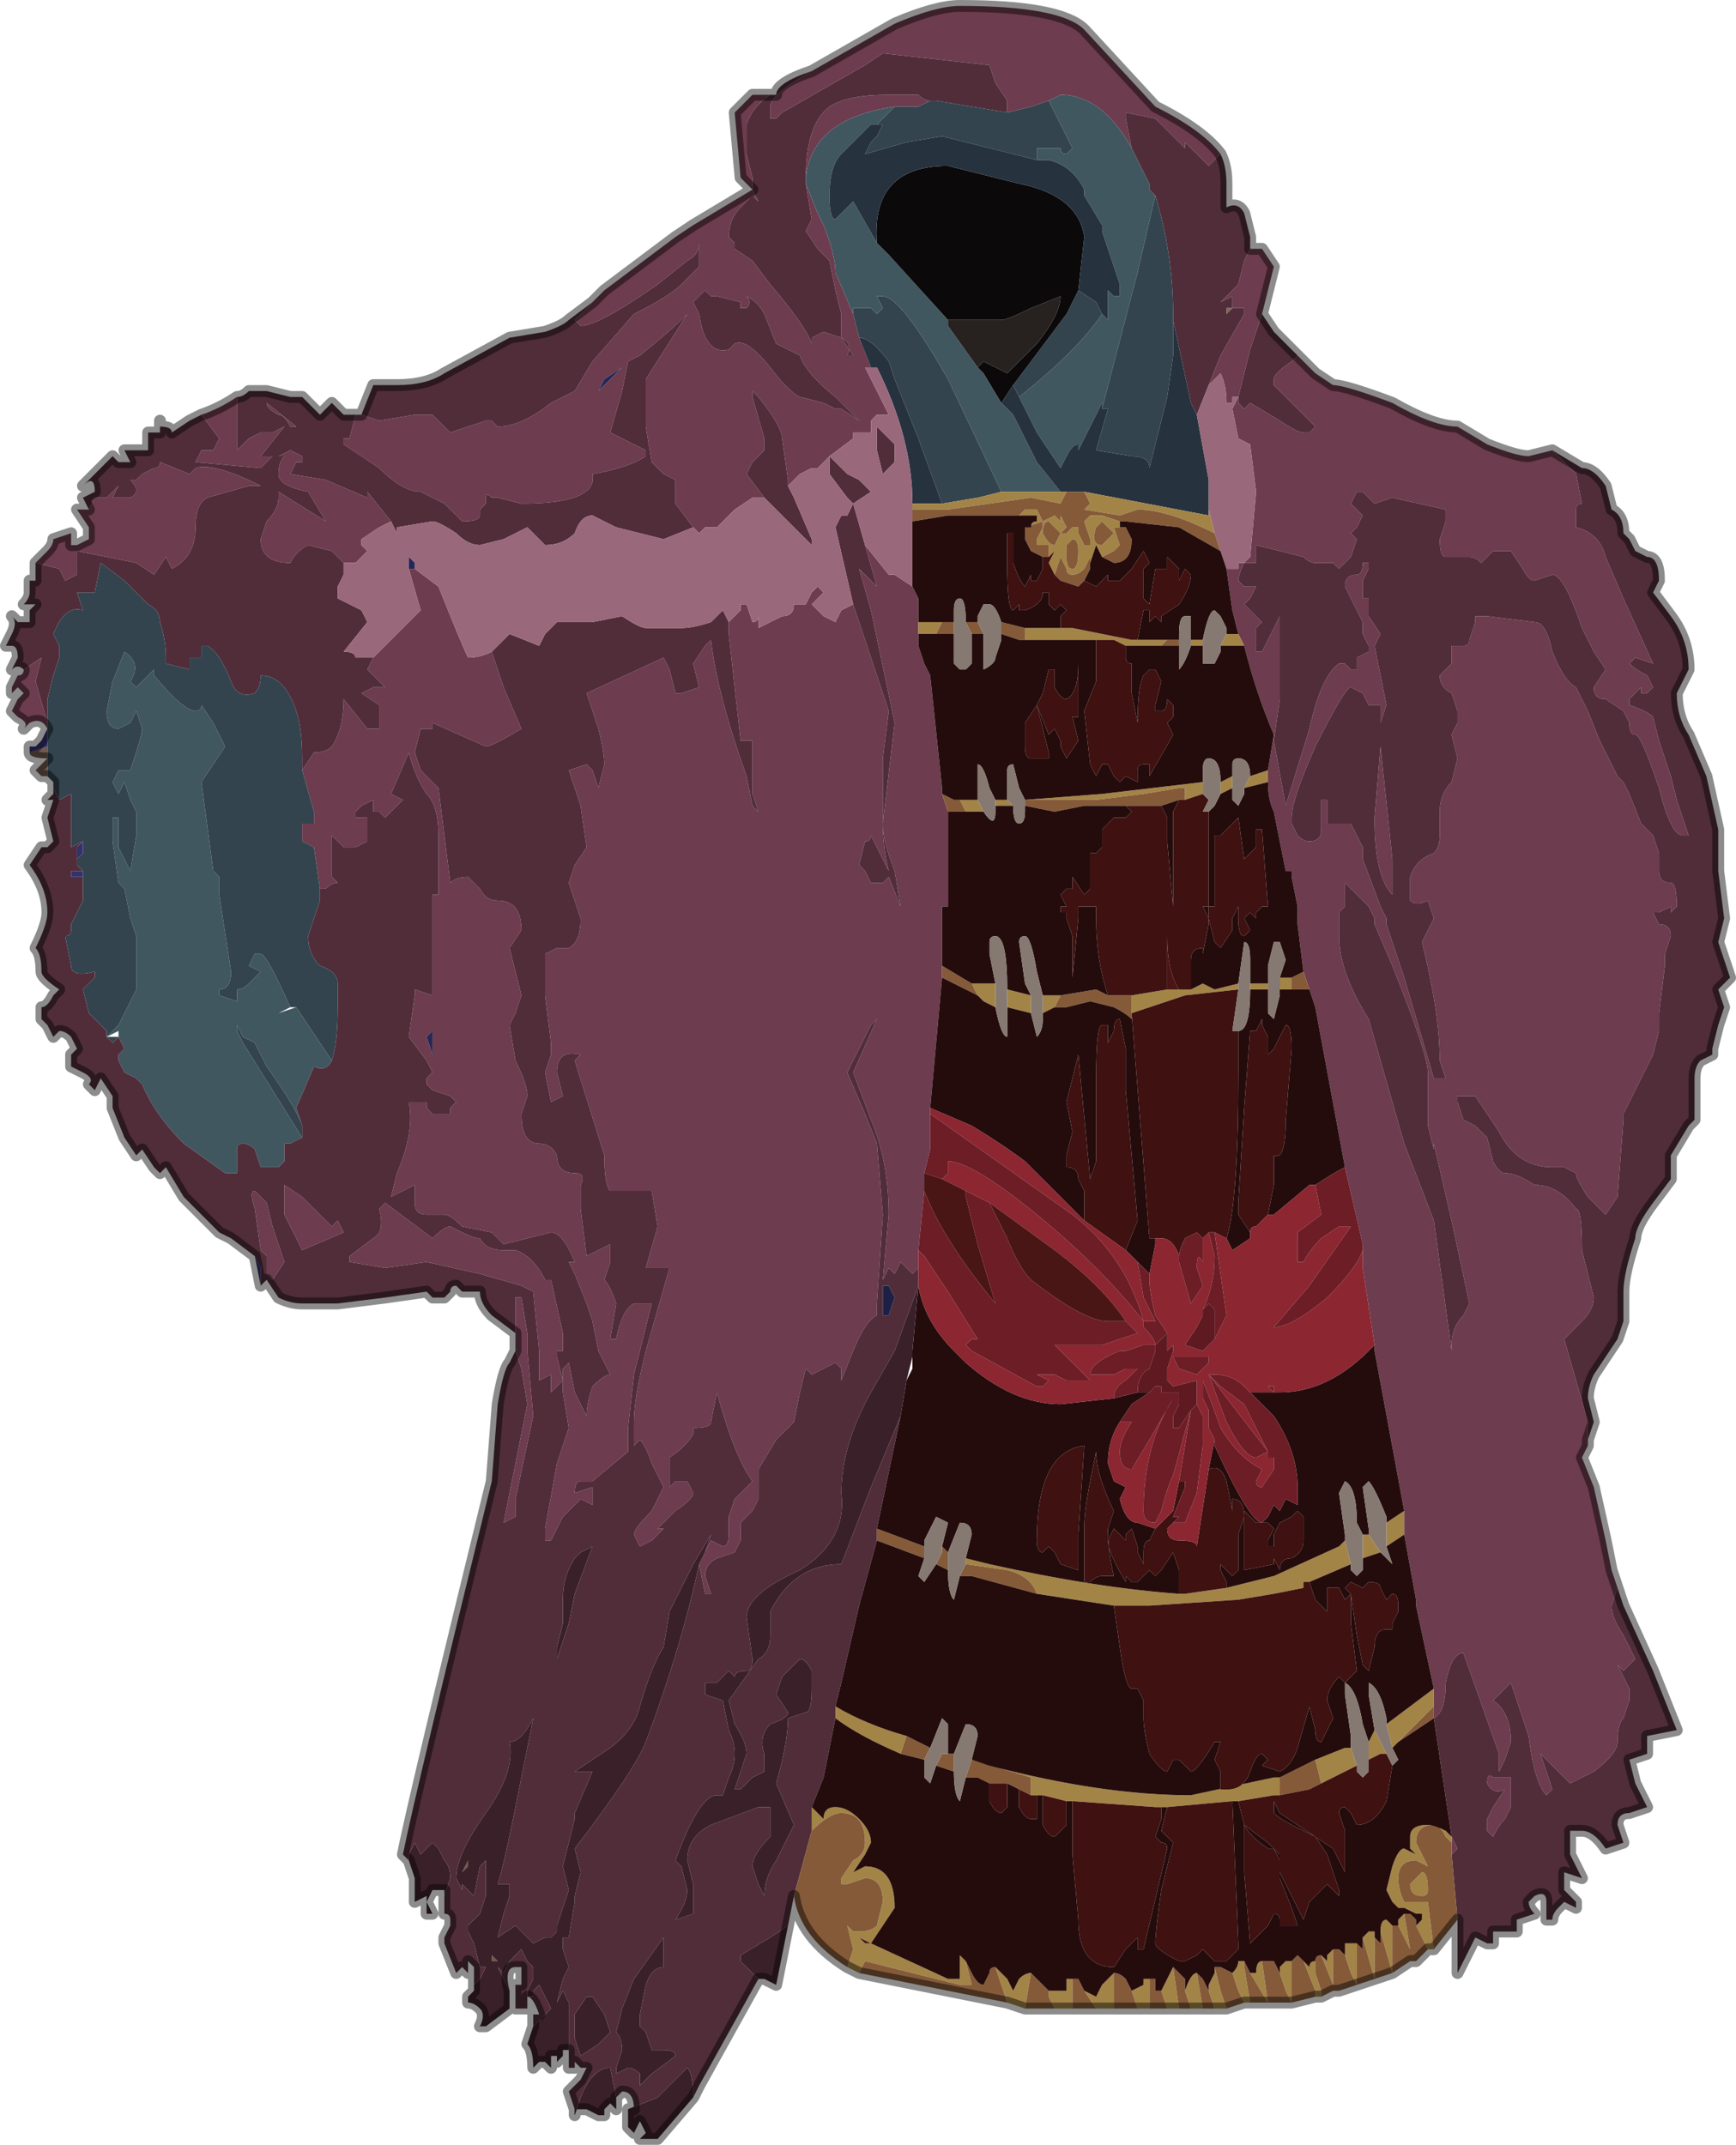 <?xml version="1.0" encoding="UTF-8" standalone="no"?>
<svg xmlns:xlink="http://www.w3.org/1999/xlink" height="18.1px" width="14.65px" xmlns="http://www.w3.org/2000/svg">
  <g transform="matrix(1.0, 0.0, 0.0, 1.0, 7.4, 7.2)">
    <path d="M1.1 -6.25 L1.1 -6.35 1.0 -6.5 0.95 -6.65 0.05 -6.75 0.05 -6.75 -0.1 -6.65 -0.8 -6.25 -0.85 -6.2 -0.9 -6.2 -0.9 -6.3 Q-0.9 -6.4 -0.55 -6.6 L-0.2 -6.8 0.15 -7.0 Q0.5 -7.15 0.7 -7.15 1.55 -7.15 1.75 -6.95 L2.35 -6.3 Q2.75 -6.1 2.9 -5.9 L2.8 -5.8 2.6 -6.0 2.6 -5.95 2.35 -6.2 2.1 -6.25 2.1 -6.2 2.15 -5.95 Q1.9 -6.4 1.55 -6.4 L1.45 -6.35 1.3 -6.3 1.1 -6.25 M-0.9 -6.4 Q-1.05 -6.3 -1.1 -6.15 L-1.1 -5.9 -1.05 -5.7 -1.05 -5.6 -1.0 -5.5 -1.05 -5.55 -1.15 -5.45 Q-1.25 -5.35 -1.25 -5.2 L-1.25 -5.2 -1.2 -5.15 -1.2 -5.1 -1.05 -5.0 -0.9 -4.8 Q-0.6 -4.45 -0.55 -4.3 L-0.55 -4.35 -0.45 -4.4 -0.45 -4.4 -0.3 -4.35 Q-0.2 -4.3 -0.25 -4.2 L-0.2 -4.2 -0.2 -4.2 -0.3 -4.35 -0.3 -4.55 -0.35 -4.75 -0.4 -5.0 -0.5 -5.1 -0.6 -5.25 -0.55 -5.35 -0.55 -5.35 -0.6 -5.65 -0.5 -5.4 -0.45 -5.3 Q-0.35 -5.05 -0.35 -4.9 L-0.2 -4.55 -0.15 -4.35 -0.05 -4.1 -0.1 -4.1 0.1 -3.7 0.0 -3.7 -0.05 -3.65 Q-0.05 -3.6 -0.05 -3.55 L-0.2 -3.55 -0.2 -3.5 -0.4 -3.35 -0.45 -3.3 -0.5 -3.25 -0.55 -3.25 -0.65 -3.2 -0.75 -3.1 -0.75 -3.15 -0.8 -3.5 Q-0.8 -3.6 -1.0 -3.85 L-1.05 -3.9 -1.05 -3.85 -0.95 -3.5 -0.95 -3.4 -1.05 -3.3 -1.1 -3.2 -0.95 -3.0 -0.95 -3.0 -1.0 -3.0 -1.05 -3.0 -1.2 -2.9 -1.25 -2.85 -1.35 -2.75 -1.35 -2.75 -1.45 -2.75 -1.5 -2.7 -1.55 -2.75 -1.7 -2.95 -1.7 -3.15 -1.8 -3.2 Q-1.85 -3.25 -1.9 -3.3 L-1.95 -3.6 -1.95 -4.0 -1.6 -4.55 Q-1.75 -4.4 -2.0 -4.2 L-2.1 -4.15 -2.15 -3.9 -2.25 -3.55 -1.95 -3.4 -1.95 -3.35 Q-2.1 -3.25 -2.4 -3.2 -2.35 -2.95 -3.0 -2.95 L-3.2 -3.0 -3.25 -3.0 Q-3.3 -3.05 -3.3 -3.0 L-3.3 -2.95 -3.35 -2.9 -3.35 -2.85 Q-3.35 -2.8 -3.5 -2.8 L-3.65 -2.95 -3.85 -3.05 Q-4.0 -3.05 -4.2 -3.25 L-4.5 -3.45 -4.5 -3.5 -4.45 -3.5 -4.4 -3.7 -4.4 -3.7 -4.35 -3.7 -4.2 -3.65 -3.9 -3.7 -3.75 -3.7 -3.6 -3.55 -3.45 -3.6 -3.3 -3.65 -3.25 -3.65 Q-3.2 -3.6 -3.2 -3.6 -3.0 -3.6 -2.75 -3.8 L-2.55 -3.9 -2.4 -4.15 -2.05 -4.55 Q-1.75 -4.7 -1.65 -4.8 L-1.5 -4.95 -1.5 -5.15 Q-1.5 -5.05 -1.6 -5.0 L-1.85 -4.8 Q-2.35 -4.45 -2.5 -4.45 L-2.55 -4.5 -2.45 -4.6 -2.4 -4.65 -2.3 -4.75 -2.1 -4.9 -1.7 -5.2 -1.55 -5.3 -1.05 -5.6 -1.15 -5.7 -1.2 -6.25 -1.05 -6.4 -0.9 -6.4 M-0.6 -5.7 Q-0.6 -6.15 -0.4 -6.3 -0.25 -6.4 0.1 -6.4 L0.2 -6.4 0.35 -6.4 Q0.4 -6.35 0.45 -6.35 L0.35 -6.3 0.15 -6.3 Q-0.55 -6.2 -0.6 -5.7 M2.8 -3.95 L2.9 -4.2 2.9 -4.2 3.1 -4.55 3.1 -4.6 3.0 -4.6 3.0 -4.7 2.9 -4.65 2.95 -4.7 3.05 -4.8 3.1 -5.0 3.15 -5.1 3.2 -5.1 3.25 -5.1 3.35 -4.95 3.25 -4.55 3.2 -4.4 3.15 -4.25 3.05 -3.85 3.05 -3.8 3.1 -3.75 3.15 -3.8 3.4 -3.65 Q3.55 -3.55 3.6 -3.55 L3.65 -3.55 3.7 -3.6 3.45 -3.85 3.35 -3.95 3.35 -4.0 Q3.35 -4.05 3.5 -4.15 L3.55 -4.2 3.6 -4.15 3.7 -4.05 3.85 -3.95 Q3.95 -3.95 4.35 -3.8 4.7 -3.6 4.9 -3.6 L5.15 -3.45 Q5.4 -3.35 5.5 -3.35 L5.7 -3.4 5.9 -3.2 5.95 -2.95 5.95 -2.95 Q5.9 -2.95 5.9 -2.9 L5.9 -2.75 Q6.1 -2.7 6.15 -2.5 L6.3 -2.15 6.55 -1.6 6.55 -1.6 6.4 -1.65 6.35 -1.6 Q6.4 -1.55 6.5 -1.5 L6.55 -1.4 6.5 -1.35 6.5 -1.35 6.45 -1.35 6.45 -1.4 6.4 -1.35 6.35 -1.3 6.35 -1.25 Q6.5 -1.2 6.55 -1.15 L6.6 -0.95 6.7 -0.65 Q6.75 -0.45 6.75 -0.45 L6.85 -0.15 6.8 -0.15 Q6.7 -0.15 6.6 -0.55 6.45 -1.0 6.4 -1.0 6.35 -1.0 6.35 -1.1 L6.3 -1.2 6.15 -1.3 Q6.05 -1.3 6.05 -1.4 L6.15 -1.55 6.05 -1.7 5.95 -1.9 Q5.8 -2.35 5.7 -2.35 L5.55 -2.3 Q5.5 -2.3 5.45 -2.4 L5.35 -2.55 5.25 -2.55 5.2 -2.55 5.1 -2.45 Q5.05 -2.5 5.0 -2.5 L4.8 -2.5 Q4.75 -2.5 4.75 -2.65 L4.8 -2.8 4.8 -2.9 4.35 -3.0 4.2 -2.95 4.1 -3.05 4.1 -3.05 4.05 -3.05 4.0 -2.95 4.05 -2.9 4.1 -2.85 4.1 -2.85 4.05 -2.75 4.0 -2.7 4.05 -2.65 4.0 -2.5 3.9 -2.4 3.85 -2.45 3.8 -2.45 3.7 -2.45 Q3.65 -2.45 3.6 -2.5 L3.2 -2.6 3.2 -2.45 3.15 -2.45 3.1 -2.45 3.1 -2.45 Q3.05 -2.35 3.05 -2.3 L3.1 -2.25 3.2 -2.25 3.15 -2.15 3.1 -2.1 3.2 -2.0 3.25 -1.95 3.2 -1.9 3.2 -1.7 3.25 -1.7 3.4 -2.0 3.4 -1.3 3.35 -0.95 3.45 -0.4 3.45 -0.4 3.65 -1.05 Q3.75 -1.5 3.9 -1.6 L3.95 -1.6 4.0 -1.55 Q4.05 -1.55 4.05 -1.55 L4.05 -1.65 4.15 -1.7 4.15 -1.75 4.1 -1.85 4.1 -1.95 3.95 -2.25 Q3.95 -2.35 4.05 -2.35 4.1 -2.35 4.1 -2.45 L4.15 -2.45 4.15 -2.4 4.1 -2.3 4.1 -2.15 4.15 -2.15 4.15 -2.0 4.25 -1.85 4.2 -1.75 4.3 -1.25 4.25 -1.1 4.25 -1.25 4.2 -1.25 4.15 -1.25 4.1 -1.35 4.0 -1.4 Q3.95 -1.4 3.7 -0.9 3.5 -0.45 3.5 -0.3 L3.5 -0.25 3.55 -0.15 Q3.6 -0.1 3.65 -0.1 3.75 -0.1 3.75 -0.2 L3.75 -0.45 3.8 -0.45 3.8 -0.25 4.0 -0.25 4.1 -0.05 4.1 0.0 4.1 0.05 4.25 0.45 4.3 0.55 4.3 0.6 4.4 0.9 4.45 1.05 4.7 1.9 4.8 1.9 4.75 1.75 Q4.75 1.35 4.6 0.75 L4.7 0.55 4.65 0.4 Q4.55 0.45 4.5 0.4 L4.5 0.2 Q4.55 0.05 4.7 0.0 4.75 -0.05 4.75 -0.15 L4.75 -0.35 Q4.75 -0.5 4.85 -0.6 L4.9 -0.8 4.85 -1.0 4.9 -1.1 4.9 -1.2 4.85 -1.35 Q4.75 -1.4 4.75 -1.5 L4.85 -1.6 4.85 -1.75 4.95 -1.75 Q5.0 -1.75 5.0 -1.8 L5.05 -1.95 5.05 -2.0 5.15 -2.0 5.55 -1.95 Q5.65 -1.95 5.7 -1.7 5.8 -1.45 5.9 -1.4 L6.0 -1.2 6.1 -0.95 6.25 -0.65 6.3 -0.6 6.35 -0.5 6.45 -0.25 6.55 -0.15 6.6 0.0 6.6 0.15 Q6.6 0.25 6.7 0.25 6.75 0.25 6.75 0.45 L6.7 0.5 6.7 0.45 6.6 0.5 6.55 0.5 6.6 0.6 Q6.7 0.6 6.7 0.7 L6.65 0.85 6.65 0.95 6.6 1.35 6.6 1.5 6.55 1.7 6.3 2.2 6.3 2.25 6.25 2.9 6.15 3.05 6.0 2.9 Q5.9 2.75 5.9 2.7 L5.8 2.65 5.7 2.65 Q5.4 2.65 5.25 2.35 L5.05 2.05 4.9 2.05 4.9 2.1 4.95 2.25 5.05 2.3 5.15 2.4 5.2 2.6 Q5.25 2.7 5.3 2.7 5.4 2.7 5.55 2.8 5.75 2.8 5.9 3.0 5.95 3.0 5.95 3.35 L6.0 3.55 6.05 3.75 Q6.05 3.85 5.95 3.95 L5.8 4.1 6.0 4.8 6.0 5.0 5.95 5.1 6.05 5.35 6.15 5.8 6.2 6.05 6.25 6.2 6.2 6.35 Q6.2 6.45 6.3 6.6 L6.4 6.8 6.35 6.85 6.3 6.9 6.25 6.85 6.35 7.05 6.35 7.15 6.3 7.3 Q6.25 7.35 6.25 7.5 6.25 7.6 6.05 7.75 L5.85 7.85 5.7 7.7 5.6 7.6 5.7 7.9 5.65 7.95 Q5.55 7.85 5.5 7.45 5.4 7.15 5.35 7.0 L5.2 7.15 Q5.35 7.25 5.35 7.5 L5.3 7.65 5.25 7.75 5.25 7.6 4.95 6.75 Q4.85 6.75 4.8 7.0 4.8 7.25 4.7 7.3 L4.7 7.2 4.7 7.05 4.55 6.35 4.55 6.3 4.45 5.75 4.45 5.55 4.2 4.2 4.2 4.15 4.1 3.5 4.1 3.35 4.1 3.3 3.95 2.65 3.7 1.3 3.65 1.15 3.6 1.0 3.55 0.6 3.55 0.45 3.5 0.2 3.5 0.15 3.45 0.15 3.35 -0.35 Q3.3 -0.45 3.3 -0.6 L3.3 -0.7 3.35 -1.0 Q3.2 -1.35 3.1 -1.75 L3.05 -1.85 3.0 -2.05 2.95 -2.4 Q3.0 -2.4 3.0 -2.4 L3.05 -2.4 3.05 -2.45 3.1 -2.45 3.15 -2.5 3.2 -3.05 3.15 -3.45 3.05 -3.5 3.0 -3.75 3.05 -3.85 3.0 -3.85 3.0 -3.8 2.95 -3.8 Q2.95 -3.95 2.9 -4.05 L2.8 -3.95 M-3.05 4.15 L-3.05 4.05 -3.05 3.75 -3.0 3.75 -2.95 4.05 -2.95 4.2 -2.9 4.75 -3.05 5.45 -3.05 5.6 -3.15 5.65 -3.05 5.15 -2.95 4.65 -3.0 4.35 -3.05 4.2 -3.05 4.15 M-7.0 -1.05 Q-7.05 -1.15 -7.15 -1.1 L-7.15 -1.1 -7.2 -1.05 Q-7.15 -1.1 -7.25 -1.15 L-7.3 -1.2 -7.25 -1.3 -7.2 -1.35 -7.25 -1.4 -7.3 -1.35 Q-7.3 -1.4 -7.3 -1.4 L-7.25 -1.5 Q-7.2 -1.5 -7.2 -1.55 L-7.2 -1.55 -7.2 -1.55 -7.05 -1.65 -7.1 -1.45 -7.0 -1.1 -7.0 -1.05 M-7.1 -2.45 L-7.0 -2.55 Q-6.95 -2.6 -6.95 -2.65 L-6.95 -2.65 -6.8 -2.7 -6.8 -2.6 -6.75 -2.6 -6.65 -2.65 -6.65 -2.75 -6.75 -2.9 -6.75 -2.9 -6.65 -2.9 -6.6 -3.0 -6.5 -3.0 -6.4 -3.1 -6.45 -3.0 -6.4 -3.0 -6.3 -3.0 Q-6.2 -3.05 -6.3 -3.15 -6.25 -3.15 -6.25 -3.15 L-6.2 -3.2 -6.1 -3.25 Q-6.05 -3.25 -6.05 -3.3 L-5.8 -3.2 -5.75 -3.25 Q-5.6 -3.3 -5.2 -3.1 L-5.3 -3.1 -5.65 -3.0 Q-5.75 -2.95 -5.75 -2.75 -5.75 -2.5 -5.95 -2.4 L-6.0 -2.5 -6.1 -2.35 -6.25 -2.45 -6.75 -2.55 -6.75 -2.35 -6.85 -2.3 -6.9 -2.4 -7.1 -2.45 M-5.7 -3.7 Q-5.55 -3.75 -5.4 -3.85 L-5.4 -3.75 -5.4 -3.5 -5.4 -3.4 -5.3 -3.5 -5.2 -3.55 -5.1 -3.55 -5.0 -3.6 -4.95 -3.6 Q-5.0 -3.7 -5.05 -3.7 -5.15 -3.75 -5.15 -3.8 L-5.15 -3.8 -4.9 -3.6 -4.9 -3.6 -4.95 -3.6 -4.95 -3.6 -5.0 -3.6 -5.2 -3.35 -5.1 -3.35 -5.2 -3.25 -5.75 -3.3 -5.7 -3.4 -5.6 -3.4 -5.55 -3.5 -5.7 -3.7 M3.8 -3.5 L3.75 -3.55 3.75 -3.55 3.8 -3.5 3.8 -3.5 M0.35 -1.85 L0.35 -1.75 0.4 -1.6 0.45 -1.5 0.55 -0.55 0.55 -0.5 0.6 -0.35 0.6 0.45 0.55 0.45 0.55 0.95 0.55 1.05 0.45 2.15 0.45 2.2 0.45 2.5 0.4 2.7 0.4 2.85 0.35 3.35 0.35 3.5 0.3 3.55 0.2 3.45 0.15 3.55 0.1 3.5 0.05 3.6 0.1 3.05 Q0.1 2.6 -0.05 2.25 L-0.2 1.85 0.0 1.4 -0.05 1.45 -0.25 1.85 -0.1 2.2 0.0 2.45 0.05 3.05 0.0 3.8 0.0 3.9 Q-0.1 3.95 -0.2 4.2 L-0.3 4.45 -0.3 4.35 -0.35 4.3 -0.55 4.4 -0.6 4.35 -0.65 4.55 -0.7 4.8 -0.85 4.95 -1.0 5.2 -1.0 5.45 -1.05 5.55 -1.15 5.65 -1.15 5.8 -1.2 5.9 -1.35 5.95 Q-1.45 6.0 -1.45 6.1 L-1.4 6.25 -1.45 6.25 -1.5 6.0 -1.45 5.9 -1.4 5.8 -1.3 5.85 Q-1.25 5.85 -1.25 5.75 L-1.25 5.6 -1.2 5.45 -1.05 5.3 Q-1.2 5.1 -1.35 4.55 L-1.35 4.55 -1.4 4.8 Q-1.4 4.85 -1.55 4.85 L-1.55 4.9 Q-1.6 5.0 -1.75 5.1 L-1.75 5.35 -1.7 5.3 -1.65 5.3 -1.6 5.3 -1.55 5.4 Q-1.55 5.45 -1.7 5.55 L-1.85 5.7 -1.8 5.7 -1.9 5.8 -2.0 5.85 -2.05 5.75 Q-2.05 5.7 -1.9 5.55 L-1.8 5.35 -1.9 5.15 Q-1.95 5.0 -2.0 4.95 L-2.05 5.0 -2.05 4.8 Q-2.05 4.6 -1.95 4.2 L-1.95 4.2 -1.75 3.5 -1.95 3.5 -1.85 3.15 -1.9 2.85 -1.95 2.85 -2.25 2.85 Q-2.3 2.8 -2.3 2.55 L-2.55 1.75 -2.5 1.7 -2.5 1.7 Q-2.7 1.65 -2.7 1.85 L-2.65 2.05 -2.75 2.1 -2.8 1.85 -2.75 1.7 -2.75 1.6 -2.8 1.2 -2.8 0.85 Q-2.8 0.85 -2.7 0.8 L-2.6 0.8 Q-2.5 0.75 -2.5 0.55 L-2.55 0.4 -2.6 0.25 -2.55 0.1 -2.45 -0.05 -2.5 -0.4 -2.6 -0.7 -2.45 -0.75 -2.4 -0.7 -2.35 -0.55 -2.3 -0.75 Q-2.3 -0.85 -2.35 -1.05 L-2.45 -1.35 -1.8 -1.65 -1.75 -1.55 -1.7 -1.35 -1.65 -1.35 -1.5 -1.4 -1.55 -1.6 -1.45 -1.75 -1.4 -1.8 Q-1.35 -1.35 -1.1 -0.65 L-1.05 -0.4 -1.0 -0.35 -1.05 -0.5 -1.05 -0.95 -1.15 -0.95 -1.25 -1.85 -1.25 -1.95 -1.15 -2.05 -1.15 -2.1 -1.1 -2.1 -1.05 -1.95 Q-1.0 -1.95 -1.0 -2.0 L-1.0 -1.9 -0.8 -2.0 Q-0.7 -2.0 -0.7 -2.1 L-0.6 -2.1 -0.55 -2.2 -0.5 -2.25 -0.5 -2.25 -0.45 -2.2 -0.5 -2.15 -0.55 -2.1 -0.45 -2.0 -0.35 -1.95 -0.3 -2.05 Q-0.2 -2.1 -0.2 -2.1 L0.1 -1.2 0.05 -0.8 0.05 -0.25 Q0.05 -0.05 0.1 0.15 L-0.05 -0.15 Q-0.05 -0.1 -0.1 -0.1 L-0.15 0.1 -0.15 0.1 -0.1 0.15 -0.05 0.25 0.05 0.25 0.1 0.2 0.2 0.45 0.15 0.15 Q0.05 -0.1 0.05 -0.25 L0.15 -1.1 -0.05 -2.05 -0.15 -2.4 -0.05 -2.3 0.0 -2.25 -0.1 -2.6 0.1 -2.35 0.15 -2.35 0.3 -2.25 0.3 -2.25 0.35 -2.15 0.35 -1.95 0.35 -1.85 M4.15 0.45 L3.95 0.25 3.95 0.45 3.9 0.5 3.9 0.55 3.9 0.7 Q3.9 1.0 4.15 1.4 L4.45 2.45 4.7 3.1 4.85 4.2 4.85 4.15 Q4.85 4.0 4.95 3.9 L5.0 3.8 4.85 3.1 4.7 2.45 4.7 2.5 4.65 2.3 4.65 2.15 4.65 1.85 Q4.65 1.7 4.35 0.95 L4.2 0.6 4.2 0.55 4.15 0.45 M4.2 -0.3 L4.25 -0.9 4.35 0.05 4.35 0.35 Q4.2 0.2 4.2 -0.3 M0.15 0.55 L0.05 1.15 0.15 0.55 0.15 0.55 M5.15 7.85 Q5.15 7.75 5.2 7.8 L5.25 7.8 5.35 7.8 Q5.35 7.95 5.35 8.05 L5.3 8.15 Q5.25 8.2 5.2 8.3 L5.15 8.25 5.15 8.15 5.2 8.05 5.3 7.9 Q5.2 7.95 5.15 7.85 M4.85 8.35 L4.85 8.3 4.9 8.4 4.85 8.45 4.85 8.35 M-1.55 -5.3 L-1.55 -5.3 M-4.5 -2.45 L-4.6 -2.55 -4.8 -2.6 Q-4.9 -2.55 -4.95 -2.45 -5.2 -2.45 -5.2 -2.65 L-5.15 -2.8 Q-5.05 -2.9 -5.05 -3.0 L-5.05 -3.05 -4.65 -2.8 -4.8 -3.05 Q-5.05 -3.1 -5.05 -3.2 -5.05 -3.3 -5.0 -3.35 L-5.05 -3.35 -4.95 -3.4 -4.85 -3.35 -4.85 -3.3 -4.9 -3.3 -4.9 -3.3 -4.95 -3.2 -4.65 -3.15 -4.3 -3.0 -4.3 -3.05 -4.1 -2.8 -4.2 -2.75 -4.35 -2.65 -4.35 -2.6 -4.3 -2.55 -4.4 -2.45 -4.5 -2.45 -4.5 -2.45 M-4.25 -1.65 L-4.05 -1.85 -3.9 -2.0 -3.85 -2.05 -3.95 -2.4 -3.9 -2.4 -3.7 -2.25 Q-3.5 -1.75 -3.45 -1.65 -3.35 -1.65 -3.25 -1.7 L-3.15 -1.4 -3.0 -1.05 Q-3.25 -0.9 -3.3 -0.9 L-3.75 -1.1 -3.75 -1.05 -3.8 -1.05 -3.85 -1.05 -3.9 -0.85 -3.85 -0.7 -3.7 -0.55 -3.6 0.25 -3.6 0.25 Q-3.55 0.2 -3.45 0.2 L-3.35 0.3 Q-3.3 0.4 -3.2 0.4 -3.0 0.4 -3.0 0.65 L-3.1 0.8 -3.0 1.2 -3.05 1.35 -3.1 1.45 -3.05 1.75 Q-2.95 1.95 -2.95 2.05 L-3.0 2.2 Q-3.0 2.45 -2.85 2.45 -2.75 2.45 -2.7 2.55 -2.7 2.7 -2.55 2.7 -2.45 2.7 -2.5 2.8 L-2.5 3.0 -2.45 3.4 -2.25 3.3 -2.25 3.45 -2.3 3.6 Q-2.25 3.65 -2.2 3.8 L-2.25 4.1 -2.2 4.1 Q-2.15 3.85 -2.05 3.8 L-1.9 3.8 -2.0 4.2 -2.05 4.4 -2.1 4.85 -2.1 5.05 -2.4 5.3 -2.5 5.3 Q-2.55 5.3 -2.55 5.4 L-2.4 5.35 -2.4 5.5 -2.5 5.45 -2.55 5.5 -2.65 5.6 -2.75 5.8 -2.8 5.8 -2.8 5.7 -2.7 5.15 -2.6 4.85 -2.65 4.55 -2.65 4.35 -2.6 4.3 -2.55 4.55 -2.45 4.75 Q-2.45 4.65 -2.4 4.5 -2.3 4.4 -2.25 4.4 L-2.35 4.2 -2.4 3.95 -2.45 3.8 -2.55 3.55 -2.6 3.45 -2.55 3.45 Q-2.65 3.2 -2.75 3.2 L-3.15 3.3 -3.25 3.2 -3.5 3.15 Q-3.6 3.05 -3.65 3.05 L-3.8 3.05 Q-3.9 3.05 -3.9 2.95 L-3.9 2.8 -4.1 2.9 -4.05 2.7 Q-3.9 2.35 -3.95 2.1 L-3.8 2.1 -3.8 2.15 -3.75 2.2 -3.7 2.2 -3.65 2.2 -3.6 2.2 -3.6 2.15 -3.55 2.1 -3.6 2.05 -3.75 2.0 -3.8 1.95 -3.8 1.9 -3.75 1.85 -3.8 1.75 -3.95 1.55 -3.9 1.2 -3.9 1.15 -3.75 1.2 -3.75 0.35 -3.7 0.35 -3.7 -0.15 Q-3.7 -0.4 -3.8 -0.5 -3.9 -0.65 -3.95 -0.85 L-4.1 -0.5 -4.0 -0.45 -4.15 -0.3 -4.2 -0.35 -4.25 -0.35 -4.25 -0.45 -4.35 -0.4 -4.4 -0.35 -4.4 -0.3 -4.3 -0.3 -4.3 -0.1 -4.4 -0.05 -4.5 -0.05 -4.6 -0.15 -4.6 0.2 -4.55 0.25 Q-4.6 0.25 -4.65 0.3 L-4.7 0.3 -4.75 -0.05 -4.85 -0.1 -4.85 -0.25 -4.75 -0.25 -4.75 -0.35 -4.85 -0.7 -4.75 -0.85 Q-4.65 -0.85 -4.6 -0.9 -4.5 -1.05 -4.5 -1.3 L-4.3 -1.05 -4.2 -1.05 -4.2 -1.25 -4.35 -1.35 -4.25 -1.4 -4.2 -1.4 -4.15 -1.4 -4.3 -1.55 -4.25 -1.65 M-0.65 -4.2 L-0.85 -4.3 -0.95 -4.55 Q-1.0 -4.65 -1.1 -4.7 -1.05 -4.65 -1.1 -4.6 L-1.15 -4.6 -1.15 -4.65 -1.35 -4.7 -1.4 -4.7 -1.45 -4.75 -1.55 -4.65 -1.5 -4.55 Q-1.45 -4.2 -1.25 -4.25 L-1.2 -4.3 Q-1.1 -4.35 -0.9 -4.1 -0.75 -3.9 -0.65 -3.85 L-0.45 -3.8 -0.35 -3.75 -0.3 -3.75 -0.15 -3.65 -0.25 -3.75 -0.35 -3.85 -0.35 -3.85 Q-0.6 -4.05 -0.65 -4.2 M-0.4 -3.35 L-0.4 -3.35 M-2.3 -4.0 L-2.4 -4.0 -2.3 -4.0 -2.35 -3.9 -2.15 -4.1 -2.3 -4.0 M-3.6 0.7 L-3.6 0.65 -3.6 0.7 M-3.9 1.2 L-3.9 1.2 M-3.75 1.5 L-3.8 1.55 -3.75 1.7 -3.75 1.75 -3.75 1.5 M-2.8 3.6 L-2.75 3.6 -2.65 4.05 -2.65 4.2 -2.7 4.2 -2.7 4.25 -2.65 4.45 -2.7 4.5 -2.75 4.55 -2.75 4.4 -2.85 4.45 -2.85 4.2 -2.9 3.7 -2.9 3.7 -3.0 3.65 -3.35 3.55 -3.8 3.45 -4.15 3.5 -4.45 3.45 -4.45 3.4 -4.25 3.25 Q-4.15 3.2 -4.2 3.0 L-4.15 2.95 -3.75 3.25 Q-3.65 3.15 -3.6 3.15 L-3.5 3.2 Q-3.4 3.25 -3.35 3.25 -3.3 3.35 -3.15 3.35 L-3.05 3.35 Q-2.9 3.4 -2.8 3.6 L-2.8 3.6 M-5.25 3.0 Q-5.3 2.85 -5.25 2.85 L-5.15 2.95 -5.1 3.15 -5.0 3.45 -5.1 3.6 -5.15 3.55 -5.15 3.4 -5.2 3.35 -5.25 3.0 M-5.0 3.05 L-5.0 2.8 -4.85 2.9 -4.8 2.95 -4.6 3.15 -4.55 3.1 -4.5 3.2 -4.85 3.35 -5.0 3.05" fill="#6d3c4e" fill-rule="evenodd" stroke="none"/>
    <path d="M-0.6 -5.65 L-0.6 -5.7 Q-0.55 -6.2 0.15 -6.3 L0.1 -6.25 0.0 -6.15 -0.05 -6.15 -0.3 -5.9 Q-0.4 -5.8 -0.4 -5.55 -0.4 -5.35 -0.35 -5.35 L-0.2 -5.5 0.0 -5.15 0.05 -5.1 0.1 -5.05 0.6 -4.5 0.6 -4.45 0.85 -4.1 0.9 -4.05 1.05 -3.8 1.15 -3.7 1.35 -3.3 1.55 -3.05 1.45 -3.05 1.05 -3.05 1.05 -3.05 0.6 -4.0 Q0.2 -4.7 0.05 -4.7 L0.05 -4.7 0.0 -4.7 0.05 -4.6 0.0 -4.55 -0.05 -4.6 -0.15 -4.6 -0.2 -4.6 -0.2 -4.55 -0.35 -4.9 Q-0.35 -5.05 -0.45 -5.3 L-0.5 -5.4 -0.6 -5.65 M1.35 -5.85 L1.35 -5.95 1.45 -5.95 1.55 -5.95 Q1.55 -5.9 1.6 -5.9 L1.65 -5.95 1.45 -6.35 1.55 -6.4 Q1.9 -6.4 2.15 -5.95 L2.3 -5.65 2.3 -5.6 2.35 -5.55 2.2 -4.9 1.9 -3.75 1.9 -3.8 1.7 -3.4 1.7 -3.45 Q1.65 -3.45 1.6 -3.35 L1.55 -3.25 1.35 -3.55 1.2 -3.85 Q1.7 -4.25 1.9 -4.55 L1.95 -4.5 1.95 -4.75 1.95 -4.75 2.0 -4.7 2.05 -4.7 2.05 -4.8 1.95 -5.1 1.9 -5.25 1.9 -5.3 1.75 -5.55 1.75 -5.6 Q1.65 -5.8 1.45 -5.85 1.4 -5.85 1.35 -5.85 M-6.5 1.55 L-6.4 1.45 -6.25 1.15 Q-6.25 0.9 -6.25 0.7 L-6.3 0.55 -6.3 0.55 -6.35 0.3 -6.4 0.25 -6.45 -0.1 -6.45 -0.3 -6.4 -0.3 -6.4 -0.05 -6.3 0.15 -6.3 0.15 -6.25 -0.15 -6.25 -0.35 -6.3 -0.45 -6.35 -0.6 -6.4 -0.5 -6.45 -0.6 -6.4 -0.7 -6.3 -0.7 Q-6.2 -1.0 -6.2 -1.05 L-6.25 -1.2 -6.3 -1.1 -6.4 -1.05 Q-6.5 -1.05 -6.5 -1.2 L-6.45 -1.45 -6.35 -1.7 Q-6.2 -1.6 -6.3 -1.45 -6.25 -1.4 -6.25 -1.4 L-6.15 -1.5 -6.1 -1.55 -6.1 -1.5 Q-5.85 -1.2 -5.75 -1.2 -5.7 -1.2 -5.7 -1.25 L-5.6 -1.1 -5.5 -0.9 -5.6 -0.75 -5.7 -0.6 -5.6 0.15 -5.55 0.2 -5.55 0.35 -5.45 1.0 Q-5.45 1.15 -5.55 1.15 L-5.55 1.2 -5.4 1.25 -5.4 1.15 Q-5.35 1.15 -5.3 1.1 L-5.2 1.0 -5.3 0.95 -5.25 0.85 -5.2 0.85 Q-5.15 0.85 -4.95 1.3 L-4.95 1.3 -5.05 1.35 -4.9 1.3 -4.6 1.75 Q-4.65 1.85 -4.75 1.8 L-4.9 2.15 -4.85 2.3 Q-4.9 2.15 -5.15 1.8 L-5.25 1.6 -5.35 1.55 -5.4 1.45 -5.4 1.5 -5.35 1.6 -4.85 2.4 -4.95 2.45 -5.0 2.45 -5.0 2.6 -5.05 2.65 -5.2 2.65 -5.25 2.5 Q-5.3 2.45 -5.35 2.45 -5.4 2.45 -5.4 2.5 L-5.4 2.7 -5.5 2.7 -5.85 2.45 Q-6.1 2.2 -6.2 1.95 L-6.25 1.9 -6.25 1.9 -6.35 1.85 -6.4 1.75 -6.4 1.7 -6.35 1.65 -6.4 1.55 -6.4 1.55 -6.45 1.6 -6.45 1.6 -6.45 1.6 -6.4 1.55 -6.4 1.5 -6.5 1.55 M-5.0 2.45 L-5.05 2.4 -5.05 2.4 -5.0 2.45" fill="#41575f" fill-rule="evenodd" stroke="none"/>
    <path d="M1.1 -6.25 L1.1 -6.25 0.5 -6.35 0.45 -6.35 Q0.4 -6.35 0.35 -6.4 L0.2 -6.4 0.1 -6.4 Q-0.25 -6.4 -0.4 -6.3 -0.6 -6.15 -0.6 -5.7 L-0.6 -5.65 -0.55 -5.35 -0.55 -5.35 -0.6 -5.25 -0.5 -5.1 -0.4 -5.0 -0.35 -4.75 -0.3 -4.55 -0.3 -4.35 -0.2 -4.2 -0.2 -4.2 -0.25 -4.2 Q-0.2 -4.3 -0.3 -4.35 L-0.45 -4.4 -0.45 -4.4 -0.55 -4.35 -0.55 -4.3 Q-0.6 -4.45 -0.9 -4.8 L-1.05 -5.0 -1.2 -5.1 -1.2 -5.15 -1.25 -5.2 -1.25 -5.2 Q-1.25 -5.35 -1.15 -5.45 L-1.05 -5.55 -1.0 -5.5 -1.05 -5.6 -1.05 -5.7 -1.1 -5.9 -1.1 -6.15 Q-1.05 -6.3 -0.9 -6.4 L-0.85 -6.4 Q-0.85 -6.5 -0.55 -6.6 -0.9 -6.4 -0.9 -6.3 L-0.9 -6.2 -0.85 -6.2 -0.8 -6.25 -0.1 -6.65 0.05 -6.75 0.05 -6.75 0.95 -6.65 1.0 -6.5 1.1 -6.35 1.1 -6.25 M2.15 -5.95 L2.1 -6.2 2.1 -6.25 2.35 -6.2 2.6 -5.95 2.6 -6.0 2.8 -5.8 2.9 -5.9 Q2.95 -5.8 2.95 -5.65 L2.95 -5.45 Q3.05 -5.5 3.1 -5.4 L3.15 -5.2 3.15 -5.1 3.1 -5.0 3.05 -4.8 2.95 -4.7 2.9 -4.65 3.0 -4.7 3.0 -4.6 3.1 -4.6 3.1 -4.55 2.9 -4.2 2.9 -4.2 2.8 -3.95 2.7 -3.7 2.65 -3.8 2.5 -4.5 2.5 -4.55 Q2.5 -5.05 2.35 -5.55 L2.3 -5.6 2.3 -5.65 2.15 -5.95 M3.0 -4.6 L2.95 -4.6 2.95 -4.55 3.0 -4.6 M3.25 -4.55 L3.35 -4.4 3.55 -4.2 3.5 -4.15 Q3.35 -4.05 3.35 -4.0 L3.35 -3.95 3.45 -3.85 3.7 -3.6 3.65 -3.55 3.6 -3.55 Q3.55 -3.55 3.4 -3.65 L3.15 -3.8 3.1 -3.75 3.05 -3.8 3.05 -3.85 3.15 -4.25 3.2 -4.4 3.25 -4.55 M5.7 -3.4 L5.95 -3.25 Q6.05 -3.25 6.15 -3.1 L6.2 -2.9 Q6.3 -2.85 6.3 -2.7 L6.35 -2.65 6.4 -2.55 6.5 -2.5 Q6.6 -2.5 6.6 -2.3 L6.55 -2.2 6.7 -2.0 Q6.85 -1.8 6.85 -1.55 L6.8 -1.45 6.75 -1.35 Q6.75 -1.15 6.85 -1.0 L7.0 -0.65 7.1 -0.2 Q7.1 -0.05 7.1 0.15 L7.15 0.55 7.1 0.75 7.15 0.9 7.2 1.05 7.15 1.1 7.1 1.15 7.15 1.3 7.1 1.45 7.05 1.65 7.05 1.7 6.95 1.75 Q6.9 1.8 6.9 1.9 6.9 2.0 6.9 2.05 L6.9 2.25 6.85 2.3 6.7 2.55 6.7 2.75 6.55 2.95 Q6.4 3.15 6.4 3.25 6.3 3.55 6.3 3.7 L6.3 3.95 6.25 4.1 6.05 4.4 Q6.0 4.5 6.0 4.6 L6.05 4.8 6.0 4.95 6.0 5.0 6.0 4.8 5.8 4.1 5.95 3.95 Q6.05 3.85 6.05 3.75 L6.0 3.55 5.95 3.35 Q5.95 3.0 5.9 3.0 5.75 2.8 5.55 2.8 5.4 2.7 5.3 2.7 5.25 2.7 5.2 2.6 L5.15 2.4 5.05 2.3 4.95 2.25 4.9 2.1 4.9 2.05 5.05 2.05 5.25 2.35 Q5.4 2.65 5.7 2.65 L5.8 2.65 5.9 2.7 Q5.9 2.75 6.0 2.9 L6.15 3.05 6.25 2.9 6.3 2.25 6.3 2.2 6.55 1.7 6.6 1.5 6.6 1.35 6.65 0.95 6.65 0.85 6.7 0.7 Q6.7 0.6 6.6 0.6 L6.55 0.5 6.6 0.5 6.7 0.45 6.7 0.5 6.75 0.45 Q6.75 0.25 6.7 0.25 6.6 0.25 6.6 0.15 L6.6 0.0 6.55 -0.15 6.45 -0.25 6.35 -0.5 6.3 -0.6 6.25 -0.65 6.1 -0.95 6.0 -1.2 5.9 -1.4 Q5.8 -1.45 5.7 -1.7 5.65 -1.95 5.55 -1.95 L5.15 -2.0 5.05 -2.0 5.05 -1.95 5.0 -1.8 Q5.0 -1.75 4.95 -1.75 L4.85 -1.75 4.85 -1.6 4.75 -1.5 Q4.75 -1.4 4.85 -1.35 L4.9 -1.2 4.9 -1.1 4.85 -1.0 4.9 -0.8 4.85 -0.6 Q4.75 -0.5 4.75 -0.35 L4.75 -0.15 Q4.75 -0.05 4.7 0.0 4.55 0.05 4.5 0.2 L4.5 0.4 Q4.55 0.45 4.65 0.4 L4.7 0.55 4.6 0.75 Q4.75 1.35 4.75 1.75 L4.8 1.9 4.7 1.9 4.45 1.05 4.4 0.9 4.3 0.6 4.3 0.55 4.25 0.45 4.1 0.05 4.1 0.0 4.1 -0.05 4.0 -0.25 3.8 -0.25 3.8 -0.45 3.75 -0.45 3.75 -0.2 Q3.75 -0.1 3.65 -0.1 3.6 -0.1 3.55 -0.15 L3.5 -0.25 3.5 -0.3 Q3.5 -0.45 3.7 -0.9 3.95 -1.4 4.0 -1.4 L4.1 -1.35 4.15 -1.25 4.2 -1.25 4.25 -1.25 4.25 -1.1 4.3 -1.25 4.2 -1.75 4.25 -1.85 4.15 -2.0 4.15 -2.15 4.1 -2.15 4.1 -2.3 4.15 -2.4 4.15 -2.45 4.1 -2.45 Q4.1 -2.35 4.05 -2.35 3.95 -2.35 3.95 -2.25 L4.1 -1.95 4.1 -1.85 4.15 -1.75 4.15 -1.7 4.05 -1.65 4.05 -1.55 Q4.05 -1.55 4.0 -1.55 L3.95 -1.6 3.9 -1.6 Q3.75 -1.5 3.65 -1.05 L3.45 -0.4 3.45 -0.4 3.35 -0.95 3.4 -1.3 3.4 -2.0 3.25 -1.7 3.2 -1.7 3.2 -1.9 3.25 -1.95 3.2 -2.0 3.1 -2.1 3.15 -2.15 3.2 -2.25 3.1 -2.25 3.05 -2.3 Q3.05 -2.35 3.1 -2.45 L3.1 -2.45 3.15 -2.45 3.2 -2.45 3.2 -2.6 3.6 -2.5 Q3.65 -2.45 3.7 -2.45 L3.8 -2.45 3.85 -2.45 3.9 -2.4 4.0 -2.5 4.05 -2.65 4.0 -2.7 4.05 -2.75 4.1 -2.85 4.1 -2.85 4.05 -2.9 4.0 -2.95 4.05 -3.05 4.1 -3.05 4.1 -3.05 4.2 -2.95 4.35 -3.0 4.8 -2.9 4.8 -2.8 4.75 -2.65 Q4.75 -2.5 4.8 -2.5 L5.0 -2.5 Q5.05 -2.5 5.1 -2.45 L5.2 -2.55 5.25 -2.55 5.35 -2.55 5.45 -2.4 Q5.5 -2.3 5.55 -2.3 L5.7 -2.35 Q5.8 -2.35 5.95 -1.9 L6.05 -1.7 6.15 -1.55 6.05 -1.4 Q6.05 -1.3 6.15 -1.3 L6.3 -1.2 6.35 -1.1 Q6.35 -1.0 6.4 -1.0 6.45 -1.0 6.6 -0.55 6.7 -0.15 6.8 -0.15 L6.85 -0.15 6.75 -0.45 Q6.75 -0.45 6.7 -0.65 L6.6 -0.95 6.55 -1.15 Q6.5 -1.2 6.35 -1.25 L6.35 -1.3 6.4 -1.35 6.45 -1.4 6.45 -1.35 6.5 -1.35 6.5 -1.35 6.55 -1.4 6.5 -1.5 Q6.4 -1.55 6.35 -1.6 L6.4 -1.65 6.55 -1.6 6.55 -1.6 6.3 -2.15 6.15 -2.5 Q6.1 -2.7 5.9 -2.75 L5.9 -2.9 Q5.9 -2.95 5.95 -2.95 L5.95 -2.95 5.9 -3.2 5.7 -3.4 M6.25 6.2 L6.3 6.35 6.55 6.9 6.75 7.4 6.5 7.45 6.5 7.6 6.35 7.65 6.4 7.85 6.5 8.05 6.35 8.1 Q6.25 8.1 6.25 8.2 L6.3 8.35 6.15 8.4 Q6.05 8.25 5.95 8.25 L5.85 8.25 5.85 8.45 5.95 8.65 5.8 8.6 5.8 8.75 5.9 8.85 5.9 8.9 5.8 8.85 5.75 8.9 Q5.7 8.95 5.7 9.0 L5.65 9.0 5.65 8.85 Q5.65 8.75 5.55 8.8 L5.5 8.85 Q5.5 8.9 5.55 8.95 L5.4 9.0 5.4 9.1 5.3 9.1 5.2 9.1 5.2 9.2 5.15 9.2 5.05 9.15 4.9 9.45 4.9 9.0 4.85 8.45 4.9 8.4 4.85 8.3 4.7 7.3 Q4.8 7.25 4.8 7.0 4.85 6.75 4.95 6.75 L5.25 7.6 5.25 7.75 5.3 7.65 5.35 7.5 Q5.35 7.25 5.2 7.15 L5.35 7.0 Q5.4 7.15 5.5 7.45 5.55 7.85 5.65 7.95 L5.7 7.9 5.6 7.6 5.7 7.7 5.85 7.85 6.05 7.75 Q6.25 7.6 6.25 7.5 6.25 7.35 6.3 7.3 L6.35 7.15 6.35 7.05 6.25 6.85 6.3 6.9 6.35 6.85 6.4 6.8 6.3 6.6 Q6.2 6.45 6.2 6.35 L6.25 6.2 M-0.7 8.8 L-0.75 9.05 -0.9 9.15 -1.15 9.3 -1.15 9.35 -1.0 9.5 -1.5 10.4 -1.55 10.5 Q-1.55 10.3 -1.6 10.25 L-1.85 10.5 -2.1 10.6 -2.05 10.6 Q-2.05 10.45 -2.15 10.45 L-2.2 10.5 -2.25 10.25 Q-2.4 10.25 -2.5 10.5 L-2.55 10.65 -2.55 10.6 -2.6 10.45 -2.55 10.4 -2.5 10.35 -2.45 10.25 -2.5 10.25 -2.55 10.2 -2.55 10.25 -2.6 10.25 -2.6 10.1 -2.6 9.7 -2.65 9.6 -2.7 9.7 -2.65 9.5 -2.6 9.4 -2.65 9.25 -2.65 9.15 -2.6 9.15 -2.55 8.85 -2.55 8.8 -2.5 8.6 -2.55 8.4 Q-2.05 7.75 -1.95 7.5 -1.65 6.7 -1.5 6.0 L-1.45 6.25 -1.4 6.25 -1.45 6.1 Q-1.45 6.0 -1.35 5.95 L-1.2 5.9 -1.15 5.8 -1.15 5.65 -1.05 5.55 -1.0 5.45 -1.0 5.2 -0.85 4.95 -0.7 4.8 -0.65 4.55 -0.6 4.35 -0.55 4.4 -0.35 4.3 -0.3 4.35 -0.3 4.45 -0.2 4.2 Q-0.1 3.95 0.0 3.9 L0.0 3.8 0.05 3.05 0.0 2.45 -0.1 2.2 -0.25 1.85 -0.05 1.45 0.0 1.4 -0.2 1.85 -0.05 2.25 Q0.1 2.6 0.1 3.05 L0.05 3.6 0.1 3.5 0.15 3.55 0.2 3.45 0.3 3.55 0.35 3.5 0.35 3.65 0.15 4.2 -0.05 4.55 Q-0.3 5.0 -0.3 5.4 -0.25 5.8 -0.65 6.05 -1.1 6.25 -1.1 6.45 L-1.05 6.8 Q-1.05 6.9 -1.1 6.9 -1.2 6.9 -1.2 6.95 L-1.25 6.9 -1.35 7.0 -1.45 7.0 -1.45 7.1 -1.3 7.15 -1.25 7.4 Q-1.2 7.5 -1.2 7.6 -1.2 7.7 -1.25 7.8 L-1.3 7.95 Q-1.3 7.95 -1.35 7.95 -1.5 7.95 -1.7 8.5 L-1.65 8.55 -1.6 8.75 Q-1.6 8.85 -1.7 9.0 L-1.55 8.95 -1.55 8.9 -1.55 8.7 -1.6 8.5 Q-1.6 8.3 -1.4 8.2 L-1.0 8.05 -0.9 8.05 -0.9 8.3 Q-1.05 8.45 -1.05 8.55 L-1.0 8.7 -0.95 8.8 Q-0.95 8.65 -0.85 8.5 L-0.7 8.2 -0.85 7.85 Q-0.75 7.5 -0.75 7.3 L-0.6 7.25 Q-0.55 7.25 -0.55 7.05 L-0.55 6.9 Q-0.6 6.8 -0.65 6.8 L-0.8 6.95 -0.85 7.1 -0.75 7.25 Q-0.75 7.3 -0.9 7.35 -1.0 7.45 -0.95 7.6 L-0.95 7.75 -1.05 7.8 -1.15 7.9 -1.2 7.9 -1.1 7.6 Q-1.1 7.5 -1.2 7.35 L-1.25 7.15 -1.0 6.8 Q-0.9 6.75 -0.9 6.6 L-0.9 6.4 Q-0.8 6.2 -0.65 6.1 -0.5 6.0 -0.3 6.0 L-0.05 5.35 0.2 4.75 0.0 5.7 0.0 5.8 -0.15 6.35 -0.3 7.0 -0.35 7.2 -0.35 7.3 -0.45 7.8 -0.55 8.05 -0.55 8.25 -0.7 8.8 M-2.9 9.9 L-2.9 9.8 -2.85 9.8 Q-2.9 9.65 -2.95 9.65 L-2.95 9.75 -3.05 9.75 -3.05 9.55 -3.0 9.55 -3.0 9.4 -3.05 9.4 Q-3.15 9.4 -3.1 9.6 L-3.2 9.4 -3.15 9.45 -3.1 9.35 -3.0 9.25 -2.95 9.35 -2.9 9.4 -2.9 9.5 -2.95 9.6 -2.95 9.65 -2.9 9.65 -2.9 9.6 -2.9 9.6 -2.85 9.55 -2.75 9.75 -2.8 9.8 -2.9 9.9 M-3.4 9.55 L-3.4 9.5 -3.4 9.4 -3.45 9.35 -3.45 9.45 -3.45 9.45 Q-3.5 9.4 -3.5 9.4 L-3.55 9.45 -3.55 9.45 -3.65 9.2 -3.65 9.2 -3.65 9.15 -3.6 9.05 -3.6 9.0 Q-3.6 8.95 -3.65 8.95 L-3.65 8.8 -3.6 8.65 Q-3.6 8.55 -3.65 8.5 L-3.7 8.4 -3.75 8.35 -3.85 8.45 -3.9 8.35 -3.95 8.45 -3.95 8.5 -4.0 8.45 Q-3.9 7.95 -3.25 5.3 L-3.2 4.65 Q-3.15 4.35 -3.1 4.3 L-3.05 4.2 -3.05 4.15 -3.05 4.2 -3.0 4.35 -2.95 4.65 -3.05 5.15 -3.15 5.65 -3.05 5.6 -3.05 5.45 -2.9 4.75 -2.95 4.2 -2.95 4.05 -3.0 3.75 -3.05 3.75 -3.05 4.05 -3.25 3.9 Q-3.35 3.8 -3.35 3.7 L-3.5 3.7 -3.55 3.65 Q-3.6 3.65 -3.6 3.7 L-3.65 3.75 -3.75 3.75 -3.8 3.7 -4.15 3.75 -4.55 3.8 -4.85 3.8 Q-4.95 3.8 -5.05 3.75 L-5.15 3.6 -5.2 3.65 -5.2 3.5 -5.25 3.4 -5.45 3.25 -5.55 3.2 -5.65 3.1 -5.75 3.0 -5.85 2.9 -6.0 2.65 -6.05 2.7 -6.1 2.65 -6.2 2.5 -6.25 2.55 -6.35 2.4 -6.45 2.15 -6.45 2.05 -6.55 1.9 -6.6 2.0 -6.65 1.95 Q-6.6 1.9 -6.7 1.85 L-6.8 1.8 -6.8 1.7 -6.75 1.65 -6.8 1.55 -6.8 1.55 Q-6.85 1.5 -6.9 1.5 L-6.95 1.55 -7.0 1.45 -7.05 1.4 -7.05 1.3 Q-7.0 1.3 -6.95 1.2 L-6.9 1.15 Q-7.05 1.05 -7.05 1.0 -7.05 0.85 -7.1 0.8 -7.0 0.6 -7.0 0.5 -7.0 0.3 -7.15 0.1 L-7.05 -0.05 -7.0 -0.05 -6.95 -0.1 -7.0 -0.3 -6.95 -0.45 -7.0 -0.45 -6.95 -0.5 -6.95 -0.55 -6.9 -0.45 -6.8 -0.5 -6.8 -0.05 -6.7 -0.1 -6.75 -0.05 -6.75 0.05 -6.7 0.0 -6.75 0.05 -6.75 0.1 -6.7 0.15 -6.7 0.15 -6.8 0.15 -6.8 0.2 -6.7 0.2 -6.7 0.25 -6.7 0.4 -6.8 0.6 -6.8 0.65 Q-6.8 0.7 -6.85 0.7 L-6.8 0.95 Q-6.8 1.05 -6.6 1.0 L-6.6 1.05 -6.65 1.1 -6.7 1.15 -6.65 1.35 -6.5 1.5 -6.5 1.55 -6.5 1.55 -6.45 1.6 -6.45 1.6 -6.45 1.6 -6.4 1.55 -6.4 1.55 -6.35 1.65 -6.4 1.7 -6.4 1.75 -6.35 1.85 -6.25 1.9 -6.25 1.9 -6.2 1.95 Q-6.1 2.2 -5.85 2.45 L-5.5 2.7 -5.4 2.7 -5.4 2.5 Q-5.4 2.45 -5.35 2.45 -5.3 2.45 -5.25 2.5 L-5.2 2.65 -5.05 2.65 -5.0 2.6 -5.0 2.45 -4.95 2.45 -4.85 2.4 -4.85 2.3 -4.9 2.15 -4.75 1.8 Q-4.65 1.85 -4.6 1.75 -4.55 1.6 -4.55 1.3 L-4.55 1.1 Q-4.55 1.0 -4.7 0.95 -4.8 0.85 -4.8 0.7 L-4.7 0.4 -4.7 0.3 -4.65 0.3 Q-4.6 0.25 -4.55 0.25 L-4.6 0.2 -4.6 -0.15 -4.5 -0.05 -4.4 -0.05 -4.3 -0.1 -4.3 -0.3 -4.4 -0.3 -4.4 -0.35 -4.35 -0.4 -4.25 -0.45 -4.25 -0.35 -4.2 -0.35 -4.15 -0.3 -4.0 -0.45 -4.1 -0.5 -3.95 -0.85 Q-3.9 -0.65 -3.8 -0.5 -3.7 -0.4 -3.7 -0.15 L-3.7 0.35 -3.75 0.35 -3.75 1.2 -3.9 1.15 -3.9 1.2 -3.95 1.55 -3.8 1.75 -3.75 1.85 -3.8 1.9 -3.8 1.95 -3.75 2.0 -3.6 2.05 -3.55 2.1 -3.6 2.15 -3.6 2.2 -3.65 2.2 -3.7 2.2 -3.75 2.2 -3.8 2.15 -3.8 2.1 -3.95 2.1 Q-3.9 2.35 -4.05 2.7 L-4.1 2.9 -3.9 2.8 -3.9 2.95 Q-3.9 3.05 -3.8 3.05 L-3.65 3.05 Q-3.6 3.05 -3.5 3.15 L-3.25 3.2 -3.15 3.3 -2.75 3.2 Q-2.65 3.2 -2.55 3.45 L-2.6 3.45 -2.55 3.55 -2.45 3.8 -2.4 3.95 -2.35 4.2 -2.25 4.4 Q-2.3 4.4 -2.4 4.5 -2.45 4.65 -2.45 4.75 L-2.55 4.55 -2.6 4.3 -2.65 4.35 -2.65 4.55 -2.6 4.85 -2.7 5.15 -2.8 5.7 -2.8 5.8 -2.75 5.8 -2.65 5.6 -2.55 5.5 -2.5 5.45 -2.4 5.5 -2.4 5.35 -2.55 5.4 Q-2.55 5.3 -2.5 5.3 L-2.4 5.3 -2.1 5.05 -2.1 4.85 -2.05 4.4 -2.0 4.2 -1.9 3.8 -2.05 3.8 Q-2.15 3.85 -2.2 4.1 L-2.25 4.1 -2.2 3.8 Q-2.25 3.65 -2.3 3.6 L-2.25 3.45 -2.25 3.3 -2.45 3.4 -2.5 3.0 -2.5 2.8 Q-2.45 2.7 -2.55 2.7 -2.7 2.7 -2.7 2.55 -2.75 2.45 -2.85 2.45 -3.0 2.45 -3.0 2.2 L-2.95 2.05 Q-2.95 1.95 -3.05 1.75 L-3.1 1.45 -3.05 1.35 -3.0 1.2 -3.1 0.8 -3.0 0.65 Q-3.0 0.4 -3.2 0.4 -3.3 0.4 -3.35 0.3 L-3.45 0.2 Q-3.55 0.2 -3.6 0.25 L-3.6 0.25 -3.7 -0.55 -3.85 -0.7 -3.9 -0.85 -3.85 -1.05 -3.8 -1.05 -3.75 -1.05 -3.75 -1.1 -3.3 -0.9 Q-3.25 -0.9 -3.0 -1.05 L-3.15 -1.4 -3.25 -1.7 -3.2 -1.75 -3.1 -1.85 -2.85 -1.75 -2.8 -1.85 -2.7 -1.95 -2.55 -1.95 -2.4 -1.95 -2.15 -2.0 Q-2.0 -1.9 -1.95 -1.9 L-1.65 -1.9 Q-1.55 -1.9 -1.4 -1.95 L-1.3 -2.05 -1.25 -1.95 -1.25 -1.85 -1.15 -0.95 -1.05 -0.95 -1.05 -0.5 -1.0 -0.35 -1.05 -0.4 -1.1 -0.65 Q-1.35 -1.35 -1.4 -1.8 L-1.45 -1.75 -1.55 -1.6 -1.5 -1.4 -1.65 -1.35 -1.7 -1.35 -1.75 -1.55 -1.8 -1.65 -2.45 -1.35 -2.35 -1.05 Q-2.3 -0.85 -2.3 -0.75 L-2.35 -0.55 -2.4 -0.7 -2.45 -0.75 -2.6 -0.7 -2.5 -0.4 -2.45 -0.05 -2.55 0.1 -2.6 0.25 -2.55 0.4 -2.5 0.55 Q-2.5 0.75 -2.6 0.8 L-2.7 0.8 Q-2.8 0.85 -2.8 0.85 L-2.8 1.2 -2.75 1.6 -2.75 1.7 -2.8 1.85 -2.75 2.1 -2.65 2.05 -2.7 1.85 Q-2.7 1.65 -2.5 1.7 L-2.5 1.7 -2.55 1.75 -2.3 2.55 Q-2.3 2.8 -2.25 2.85 L-1.95 2.85 -1.9 2.85 -1.85 3.15 -1.95 3.5 -1.75 3.5 -1.95 4.2 -1.95 4.2 Q-2.05 4.6 -2.05 4.8 L-2.05 5.0 -2.0 4.95 Q-1.95 5.0 -1.9 5.15 L-1.8 5.35 -1.9 5.55 Q-2.05 5.7 -2.05 5.75 L-2.0 5.85 -1.9 5.8 -1.8 5.7 -1.85 5.7 -1.7 5.55 Q-1.55 5.45 -1.55 5.4 L-1.6 5.3 -1.65 5.3 -1.7 5.3 -1.75 5.35 -1.75 5.1 Q-1.6 5.0 -1.55 4.9 L-1.55 4.85 Q-1.4 4.85 -1.4 4.8 L-1.35 4.55 -1.35 4.55 Q-1.2 5.1 -1.05 5.3 L-1.2 5.45 -1.25 5.6 -1.25 5.75 Q-1.25 5.85 -1.3 5.85 L-1.4 5.8 -1.45 5.9 -1.4 5.75 -1.55 6.0 -1.75 6.4 -1.8 6.7 Q-1.9 6.85 -2.0 7.2 -2.05 7.4 -2.25 7.55 L-2.55 7.75 -2.4 7.75 -2.55 8.1 -2.55 8.15 -2.65 8.55 -2.6 8.75 -2.7 9.05 -2.7 9.1 -2.75 9.15 Q-2.8 9.15 -2.8 9.15 L-2.9 9.2 -2.95 9.15 -3.05 9.05 Q-3.05 9.05 -3.2 9.15 L-3.15 8.95 -3.1 8.8 -3.1 8.7 -3.15 8.7 -3.2 8.7 Q-3.15 8.55 -3.05 8.05 L-2.9 7.3 -2.75 7.0 -2.75 7.0 -2.9 7.3 Q-3.0 7.5 -3.1 7.5 -3.05 7.75 -3.3 8.1 -3.55 8.45 -3.55 8.65 L-3.5 8.75 -3.5 8.7 -3.4 8.8 -3.35 8.55 -3.35 8.55 -3.3 8.5 -3.3 8.8 -3.35 8.95 -3.4 9.0 -3.45 9.05 -3.45 9.1 -3.4 9.2 -3.35 9.4 -3.3 9.4 -3.3 9.4 -3.35 9.5 -3.4 9.55 -3.4 9.55 M-7.2 -1.55 Q-7.25 -1.6 -7.3 -1.55 L-7.3 -1.55 -7.25 -1.65 Q-7.25 -1.75 -7.3 -1.75 L-7.35 -1.75 -7.3 -1.85 Q-7.25 -1.95 -7.3 -2.0 L-7.25 -1.95 -7.15 -1.95 -7.15 -2.05 -7.1 -2.1 -7.15 -2.1 -7.2 -2.1 Q-7.15 -2.15 -7.15 -2.2 L-7.15 -2.3 -7.1 -2.3 -7.1 -2.45 -6.9 -2.4 -6.85 -2.3 -6.75 -2.35 -6.75 -2.55 -6.25 -2.45 -6.1 -2.35 -6.0 -2.5 -5.95 -2.4 Q-5.75 -2.5 -5.75 -2.75 -5.75 -2.95 -5.65 -3.0 L-5.3 -3.1 -5.2 -3.1 Q-5.6 -3.3 -5.75 -3.25 L-5.8 -3.2 -6.05 -3.3 Q-6.05 -3.25 -6.1 -3.25 L-6.2 -3.2 -6.25 -3.15 Q-6.25 -3.15 -6.3 -3.15 -6.2 -3.05 -6.3 -3.0 L-6.4 -3.0 -6.45 -3.0 -6.4 -3.1 -6.5 -3.0 -6.6 -3.0 -6.65 -2.9 -6.7 -3.0 -6.6 -3.05 Q-6.6 -3.2 -6.7 -3.1 L-6.45 -3.35 -6.4 -3.3 -6.3 -3.3 -6.35 -3.4 -6.3 -3.4 -6.15 -3.4 -6.15 -3.55 -6.05 -3.55 -6.05 -3.65 -6.05 -3.6 Q-5.95 -3.6 -5.95 -3.55 L-5.8 -3.65 -5.7 -3.7 -5.55 -3.5 -5.6 -3.4 -5.7 -3.4 -5.75 -3.3 -5.2 -3.25 -5.1 -3.35 -5.2 -3.35 -5.0 -3.6 -4.95 -3.6 -4.95 -3.6 -4.9 -3.6 -4.9 -3.6 -5.15 -3.8 -5.15 -3.8 Q-5.15 -3.75 -5.05 -3.7 -5.0 -3.7 -4.95 -3.6 L-5.0 -3.6 -5.1 -3.55 -5.2 -3.55 -5.3 -3.5 -5.4 -3.4 -5.4 -3.5 -5.4 -3.75 -5.4 -3.85 Q-5.35 -3.85 -5.3 -3.9 L-5.3 -3.9 -5.25 -3.9 -5.2 -3.9 -5.15 -3.9 -4.95 -3.85 -4.85 -3.85 -4.7 -3.7 -4.6 -3.8 -4.5 -3.7 -4.4 -3.7 -4.45 -3.5 -4.5 -3.5 -4.5 -3.45 -4.2 -3.25 Q-4.0 -3.05 -3.85 -3.05 L-3.65 -2.95 -3.5 -2.8 Q-3.35 -2.8 -3.35 -2.85 L-3.35 -2.9 -3.3 -2.95 -3.3 -3.0 Q-3.3 -3.05 -3.25 -3.0 L-3.2 -3.0 -3.0 -2.95 Q-2.35 -2.95 -2.4 -3.2 -2.1 -3.25 -1.95 -3.35 L-1.95 -3.4 -2.25 -3.55 -2.15 -3.9 -2.1 -4.15 -2.0 -4.2 Q-1.75 -4.4 -1.6 -4.55 L-1.95 -4.0 -1.95 -3.6 -1.9 -3.3 Q-1.85 -3.25 -1.8 -3.2 L-1.7 -3.15 -1.7 -2.95 -1.55 -2.75 -1.8 -2.65 -2.2 -2.75 Q-2.2 -2.75 -2.4 -2.85 -2.5 -2.85 -2.55 -2.7 -2.65 -2.6 -2.8 -2.6 L-2.95 -2.75 -3.15 -2.65 -3.35 -2.6 Q-3.45 -2.6 -3.55 -2.7 -3.7 -2.8 -3.75 -2.8 L-4.05 -2.75 -4.05 -2.7 -4.1 -2.8 -4.3 -3.05 -4.3 -3.0 -4.65 -3.15 -4.95 -3.2 -4.9 -3.3 -4.9 -3.3 -4.85 -3.3 -4.85 -3.35 -4.95 -3.4 -5.05 -3.35 -5.0 -3.35 Q-5.05 -3.3 -5.05 -3.2 -5.05 -3.1 -4.8 -3.05 L-4.65 -2.8 -5.05 -3.05 -5.05 -3.0 Q-5.05 -2.9 -5.15 -2.8 L-5.2 -2.65 Q-5.2 -2.45 -4.95 -2.45 -4.9 -2.55 -4.8 -2.6 L-4.6 -2.55 -4.5 -2.45 -4.5 -2.4 -4.5 -2.35 -4.55 -2.25 -4.55 -2.15 -4.35 -2.05 -4.3 -1.95 -4.5 -1.7 Q-4.4 -1.7 -4.4 -1.65 -4.4 -1.65 -4.35 -1.65 -4.35 -1.65 -4.3 -1.65 L-4.25 -1.65 -4.3 -1.55 -4.15 -1.4 -4.2 -1.4 -4.25 -1.4 -4.35 -1.35 -4.2 -1.25 -4.2 -1.05 -4.3 -1.05 -4.5 -1.3 Q-4.5 -1.05 -4.6 -0.9 -4.65 -0.85 -4.75 -0.85 L-4.85 -0.7 -4.85 -0.8 Q-4.85 -1.05 -4.9 -1.2 -5.0 -1.5 -5.2 -1.5 -5.2 -1.4 -5.25 -1.35 -5.4 -1.3 -5.45 -1.45 -5.55 -1.7 -5.65 -1.75 L-5.7 -1.75 -5.7 -1.65 Q-5.75 -1.65 -5.8 -1.65 L-5.8 -1.55 -6.0 -1.6 -6.0 -1.65 Q-6.0 -1.8 -6.05 -1.95 -6.05 -2.05 -6.15 -2.1 L-6.35 -2.3 -6.55 -2.45 -6.6 -2.2 -6.65 -2.2 -6.7 -2.2 -6.75 -2.2 -6.7 -2.05 Q-6.85 -2.1 -6.95 -1.85 L-6.9 -1.75 Q-6.9 -1.75 -6.9 -1.65 L-6.95 -1.5 -7.0 -1.3 -7.0 -1.1 -7.1 -1.45 -7.05 -1.65 -7.2 -1.55 -7.2 -1.55 M-4.35 -3.7 L-4.25 -3.95 -4.05 -3.95 Q-3.8 -3.95 -3.65 -4.05 L-3.1 -4.35 -2.8 -4.4 Q-2.65 -4.45 -2.6 -4.5 L-2.4 -4.65 -2.45 -4.6 -2.55 -4.5 -2.5 -4.45 Q-2.35 -4.45 -1.85 -4.8 L-1.6 -5.0 Q-1.5 -5.05 -1.5 -5.15 L-1.5 -4.95 -1.65 -4.8 Q-1.75 -4.7 -2.05 -4.55 L-2.4 -4.15 -2.55 -3.9 -2.75 -3.8 Q-3.0 -3.6 -3.2 -3.6 -3.2 -3.6 -3.25 -3.65 L-3.3 -3.65 -3.45 -3.6 -3.6 -3.55 -3.75 -3.7 -3.9 -3.7 -4.2 -3.65 -4.35 -3.7 M0.15 -3.3 L0.05 -3.2 0.0 -3.4 0.0 -3.6 0.15 -3.45 0.15 -3.3 M-0.1 -2.6 L0.0 -2.25 -0.05 -2.3 -0.15 -2.4 -0.05 -2.05 0.15 -1.1 0.05 -0.25 Q0.05 -0.1 0.15 0.15 L0.2 0.45 0.1 0.2 0.05 0.25 -0.05 0.25 -0.1 0.15 -0.15 0.1 -0.15 0.1 -0.1 -0.1 Q-0.05 -0.1 -0.05 -0.15 L0.1 0.15 Q0.05 -0.05 0.05 -0.25 L0.05 -0.8 0.1 -1.2 -0.2 -2.1 -0.35 -2.75 -0.3 -2.85 -0.25 -2.85 -0.25 -2.85 -0.2 -2.95 -0.1 -2.6 M4.2 -0.3 Q4.2 0.2 4.35 0.35 L4.35 0.05 4.25 -0.9 4.2 -0.3 M4.15 0.45 L4.2 0.55 4.2 0.6 4.35 0.95 Q4.65 1.7 4.65 1.85 L4.65 2.15 4.65 2.3 4.7 2.5 4.7 2.45 4.85 3.1 5.0 3.8 4.95 3.9 Q4.85 4.0 4.85 4.15 L4.85 4.2 4.7 3.1 4.45 2.45 4.15 1.4 Q3.9 1.0 3.9 0.7 L3.9 0.55 3.9 0.5 3.95 0.45 3.95 0.25 4.15 0.45 M0.15 0.55 L0.15 0.55 0.05 1.15 0.15 0.55 M0.05 3.65 L0.05 3.9 0.1 3.9 0.15 3.75 0.1 3.65 0.05 3.65 M5.15 7.85 Q5.2 7.95 5.3 7.9 L5.2 8.05 5.15 8.15 5.15 8.25 5.2 8.3 Q5.25 8.2 5.3 8.15 L5.35 8.05 Q5.35 7.95 5.35 7.8 L5.25 7.8 5.2 7.8 Q5.15 7.75 5.15 7.85 M-0.65 -4.2 Q-0.6 -4.05 -0.35 -3.85 L-0.35 -3.85 -0.25 -3.75 -0.15 -3.65 -0.3 -3.75 -0.35 -3.75 -0.45 -3.8 -0.65 -3.85 Q-0.75 -3.9 -0.9 -4.1 -1.1 -4.35 -1.2 -4.3 L-1.25 -4.25 Q-1.45 -4.2 -1.5 -4.55 L-1.55 -4.65 -1.45 -4.75 -1.4 -4.7 -1.35 -4.7 -1.15 -4.65 -1.15 -4.6 -1.1 -4.6 Q-1.05 -4.65 -1.1 -4.7 -1.0 -4.65 -0.95 -4.55 L-0.85 -4.3 -0.65 -4.2 M-0.4 -3.35 L-0.25 -3.2 -0.15 -3.15 -0.05 -3.05 -0.2 -2.95 -0.25 -3.0 -0.4 -3.2 -0.4 -3.35 -0.4 -3.35 M-0.75 -3.1 L-0.7 -3.0 -0.55 -2.65 -0.55 -2.6 -0.85 -2.9 -0.95 -3.0 -1.1 -3.2 -1.05 -3.3 -0.95 -3.4 -0.95 -3.5 -1.05 -3.85 -1.05 -3.9 -1.0 -3.85 Q-0.8 -3.6 -0.8 -3.5 L-0.75 -3.15 -0.75 -3.1 M-4.55 1.3 L-3.9 1.2 -4.55 1.3 M-2.8 3.6 L-2.8 3.6 Q-2.9 3.4 -3.05 3.35 L-3.15 3.35 Q-3.3 3.35 -3.35 3.25 -3.4 3.25 -3.5 3.2 L-3.6 3.15 Q-3.65 3.15 -3.75 3.25 L-4.15 2.95 -4.2 3.0 Q-4.15 3.2 -4.25 3.25 L-4.45 3.4 -4.45 3.45 -4.15 3.5 -3.8 3.45 -3.35 3.55 -3.0 3.65 -2.9 3.7 -2.9 3.7 -2.85 4.2 -2.85 4.45 -2.75 4.4 -2.75 4.55 -2.7 4.5 -2.65 4.45 -2.7 4.25 -2.7 4.2 -2.65 4.2 -2.65 4.05 -2.75 3.6 -2.8 3.6 M-5.0 3.05 L-4.85 3.35 -4.5 3.2 -4.55 3.1 -4.6 3.15 -4.8 2.95 -4.85 2.9 -5.0 2.8 -5.0 3.05 M-5.25 3.0 L-5.2 3.35 -5.15 3.4 -5.15 3.55 -5.1 3.6 -5.0 3.45 -5.1 3.15 -5.15 2.95 -5.25 2.85 Q-5.3 2.85 -5.25 3.0 M-2.4 5.85 L-2.5 5.9 -2.55 5.95 Q-2.65 6.1 -2.65 6.3 L-2.65 6.5 -2.7 6.7 -2.7 6.8 -2.6 6.5 -2.55 6.25 -2.4 5.85 M-2.55 9.8 L-2.55 10.0 -2.5 10.15 -2.35 10.05 -2.25 9.95 -2.3 9.8 -2.4 9.65 -2.45 9.65 -2.55 9.8 M-2.15 9.75 L-2.2 9.95 Q-2.15 10.0 -2.15 10.1 L-2.2 10.25 -2.2 10.3 -2.1 10.25 Q-2.05 10.25 -2.0 10.3 -2.0 10.35 -2.0 10.4 L-1.9 10.3 -1.7 10.15 Q-1.7 10.1 -1.8 10.1 L-1.9 10.1 -1.95 9.95 -2.0 9.9 -2.0 9.8 -1.95 9.55 Q-1.9 9.4 -1.8 9.4 L-1.8 9.15 -2.05 9.5 -2.15 9.75" fill="#512d3a" fill-rule="evenodd" stroke="none"/>
    <path d="M0.45 -6.35 L0.5 -6.35 1.1 -6.25 1.1 -6.25 1.3 -6.3 1.45 -6.35 1.65 -5.95 1.6 -5.9 Q1.55 -5.9 1.55 -5.95 L1.45 -5.95 1.35 -5.95 1.35 -5.85 0.55 -6.05 0.25 -6.0 -0.1 -5.9 -0.05 -6.0 0.0 -6.05 0.05 -6.15 0.0 -6.15 0.1 -6.25 0.15 -6.3 0.35 -6.3 0.45 -6.35 M1.7 -4.75 L1.85 -4.65 1.9 -4.55 1.9 -4.55 Q1.7 -4.25 1.2 -3.85 L1.15 -3.95 1.6 -4.55 1.7 -4.75 M2.35 -5.55 Q2.5 -5.05 2.5 -4.55 L2.5 -4.5 2.5 -4.2 2.45 -3.85 2.3 -3.25 Q2.3 -3.35 2.15 -3.35 L1.85 -3.4 1.95 -3.75 1.9 -3.75 2.2 -4.9 2.35 -5.55 M-6.95 -0.55 L-6.95 -0.6 -7.0 -0.65 -7.0 -0.8 -7.0 -0.8 -7.0 -0.9 -7.0 -1.05 -7.0 -1.1 -7.0 -1.3 -6.95 -1.5 -6.9 -1.65 Q-6.9 -1.75 -6.9 -1.75 L-6.95 -1.85 Q-6.85 -2.1 -6.7 -2.05 L-6.75 -2.2 -6.7 -2.2 -6.65 -2.2 -6.6 -2.2 -6.55 -2.45 -6.35 -2.3 -6.15 -2.1 Q-6.05 -2.05 -6.05 -1.95 -6.0 -1.8 -6.0 -1.65 L-6.0 -1.6 -5.8 -1.55 -5.8 -1.65 Q-5.75 -1.65 -5.7 -1.65 L-5.7 -1.75 -5.65 -1.75 Q-5.55 -1.7 -5.45 -1.45 -5.4 -1.3 -5.25 -1.35 -5.2 -1.4 -5.2 -1.5 -5.0 -1.5 -4.9 -1.2 -4.85 -1.05 -4.85 -0.8 L-4.85 -0.7 -4.75 -0.35 -4.75 -0.25 -4.85 -0.25 -4.85 -0.1 -4.75 -0.05 -4.7 0.3 -4.7 0.4 -4.8 0.7 Q-4.8 0.85 -4.7 0.95 -4.55 1.0 -4.55 1.1 L-4.55 1.3 -4.95 1.3 -4.95 1.3 Q-5.15 0.85 -5.2 0.85 L-5.25 0.85 -5.3 0.95 -5.2 1.0 -5.3 1.1 Q-5.35 1.15 -5.4 1.15 L-5.4 1.25 -5.55 1.2 -5.55 1.15 Q-5.45 1.15 -5.45 1.0 L-5.55 0.35 -5.55 0.2 -5.6 0.15 -5.7 -0.6 -5.6 -0.75 -5.5 -0.9 -5.6 -1.1 -5.7 -1.25 Q-5.7 -1.2 -5.75 -1.2 -5.85 -1.2 -6.1 -1.5 L-6.1 -1.55 -6.15 -1.5 -6.25 -1.4 Q-6.25 -1.4 -6.3 -1.45 -6.2 -1.6 -6.35 -1.7 L-6.45 -1.45 -6.5 -1.2 Q-6.5 -1.05 -6.4 -1.05 L-6.3 -1.1 -6.25 -1.2 -6.2 -1.05 Q-6.2 -1.0 -6.3 -0.7 L-6.4 -0.7 -6.45 -0.6 -6.4 -0.5 -6.35 -0.6 -6.3 -0.45 -6.25 -0.35 -6.25 -0.15 -6.3 0.15 -6.3 0.15 -6.4 -0.05 -6.4 -0.3 -6.45 -0.3 -6.45 -0.1 -6.4 0.25 -6.35 0.3 -6.3 0.55 -6.3 0.55 -6.25 0.7 Q-6.25 0.9 -6.25 1.15 L-6.4 1.45 -6.5 1.55 -6.5 1.5 -6.65 1.35 -6.7 1.15 -6.65 1.1 -6.6 1.05 -6.6 1.0 Q-6.8 1.05 -6.8 0.95 L-6.85 0.7 Q-6.8 0.7 -6.8 0.65 L-6.8 0.6 -6.7 0.4 -6.7 0.25 -6.7 0.15 -6.75 0.1 -6.75 0.05 -6.7 0.0 -6.7 -0.1 -6.8 -0.05 -6.8 -0.5 -6.9 -0.45 -6.95 -0.55 M-0.2 -4.55 L-0.2 -4.6 -0.15 -4.6 -0.05 -4.6 0.0 -4.55 0.05 -4.6 0.0 -4.7 0.05 -4.7 0.05 -4.7 Q0.2 -4.7 0.6 -4.0 L1.05 -3.05 0.85 -3.0 0.55 -2.95 0.35 -3.5 0.15 -4.0 0.1 -4.15 Q-0.05 -4.35 -0.15 -4.35 L-0.2 -4.55 M-6.4 1.55 L-6.45 1.6 -6.5 1.55 -6.5 1.55 -6.4 1.55 M-4.85 2.4 L-5.35 1.6 -5.4 1.5 -5.4 1.45 -5.35 1.55 -5.25 1.6 -5.15 1.8 Q-4.9 2.15 -4.85 2.3 L-4.85 2.4 M-4.6 1.75 L-4.9 1.3 -4.55 1.3 Q-4.55 1.6 -4.6 1.75" fill="#33444e" fill-rule="evenodd" stroke="none"/>
    <path d="M0.0 -5.15 Q-0.05 -5.8 0.6 -5.8 L1.2 -5.65 Q1.7 -5.55 1.75 -5.2 L1.7 -4.75 1.6 -4.55 1.15 -3.95 1.05 -3.8 0.9 -4.05 0.85 -4.1 0.9 -4.15 1.1 -4.05 1.35 -4.3 Q1.55 -4.55 1.55 -4.7 L1.55 -4.7 1.3 -4.6 Q1.1 -4.5 1.05 -4.5 L0.6 -4.5 0.1 -5.05 0.05 -5.1 0.0 -5.15" fill="#0b0909" fill-rule="evenodd" stroke="none"/>
    <path d="M0.0 -6.15 L0.05 -6.15 0.0 -6.05 -0.05 -6.0 -0.1 -5.9 0.25 -6.0 0.55 -6.05 1.35 -5.85 Q1.4 -5.85 1.45 -5.85 1.65 -5.8 1.75 -5.6 L1.75 -5.55 1.9 -5.3 1.9 -5.25 1.95 -5.1 2.05 -4.8 2.05 -4.7 2.0 -4.7 1.95 -4.75 1.95 -4.75 1.95 -4.5 1.9 -4.55 1.9 -4.55 1.85 -4.65 1.7 -4.75 1.75 -5.2 Q1.7 -5.55 1.2 -5.65 L0.6 -5.8 Q-0.05 -5.8 0.0 -5.15 L-0.2 -5.5 -0.35 -5.35 Q-0.4 -5.35 -0.4 -5.55 -0.4 -5.8 -0.3 -5.9 L-0.05 -6.15 0.0 -6.15 M1.05 -3.8 L1.15 -3.95 1.2 -3.85 1.35 -3.55 1.55 -3.25 1.6 -3.35 Q1.65 -3.45 1.7 -3.45 L1.7 -3.4 1.9 -3.8 1.9 -3.75 1.95 -3.75 1.85 -3.4 2.15 -3.35 Q2.3 -3.35 2.3 -3.25 L2.45 -3.85 2.5 -4.2 2.5 -4.5 2.65 -3.8 2.7 -3.7 2.8 -3.15 2.8 -2.9 2.8 -2.85 1.75 -3.05 1.6 -3.05 1.55 -3.05 1.35 -3.3 1.15 -3.7 1.05 -3.8 M-0.15 -4.35 Q-0.05 -4.35 0.1 -4.15 L0.15 -4.0 0.35 -3.5 0.55 -2.95 0.3 -2.95 Q0.3 -3.5 0.0 -4.1 L-0.05 -4.1 -0.15 -4.35" fill="#27323f" fill-rule="evenodd" stroke="none"/>
    <path d="M3.0 -4.6 L2.95 -4.55 2.95 -4.6 3.0 -4.6" fill="#80665c" fill-rule="evenodd" stroke="none"/>
    <path d="M2.7 -3.7 L2.8 -3.95 2.9 -4.05 Q2.95 -3.95 2.95 -3.8 L3.0 -3.8 3.0 -3.85 3.05 -3.85 3.0 -3.75 3.05 -3.5 3.15 -3.45 3.2 -3.05 3.15 -2.5 3.1 -2.45 3.05 -2.45 3.05 -2.4 3.0 -2.4 Q3.0 -2.4 2.95 -2.4 L2.9 -2.55 2.85 -2.7 2.8 -2.9 2.8 -3.15 2.7 -3.7 M0.3 -2.9 L0.3 -2.8 0.3 -2.35 0.3 -2.25 0.3 -2.25 0.15 -2.35 0.1 -2.35 -0.1 -2.6 -0.2 -2.95 -0.25 -2.85 -0.25 -2.85 -0.3 -2.85 -0.35 -2.75 -0.2 -2.1 Q-0.2 -2.1 -0.3 -2.05 L-0.35 -1.95 -0.45 -2.0 -0.55 -2.1 -0.5 -2.15 -0.45 -2.2 -0.5 -2.25 -0.5 -2.25 -0.55 -2.2 -0.6 -2.1 -0.7 -2.1 Q-0.7 -2.0 -0.8 -2.0 L-1.0 -1.9 -1.0 -2.0 Q-1.0 -1.95 -1.05 -1.95 L-1.1 -2.1 -1.15 -2.1 -1.15 -2.05 -1.25 -1.95 -1.3 -2.05 -1.4 -1.95 Q-1.55 -1.9 -1.65 -1.9 L-1.95 -1.9 Q-2.0 -1.9 -2.15 -2.0 L-2.4 -1.95 -2.55 -1.95 -2.7 -1.95 -2.8 -1.85 -2.85 -1.75 -3.1 -1.85 -3.2 -1.75 -3.25 -1.7 Q-3.35 -1.65 -3.45 -1.65 -3.5 -1.75 -3.7 -2.25 L-3.9 -2.4 -3.9 -2.45 -3.95 -2.5 -3.95 -2.4 -3.85 -2.05 -3.9 -2.0 -4.05 -1.85 -4.25 -1.65 -4.3 -1.65 Q-4.35 -1.65 -4.35 -1.65 -4.4 -1.65 -4.4 -1.65 -4.4 -1.7 -4.5 -1.7 L-4.3 -1.95 -4.35 -2.05 -4.55 -2.15 -4.55 -2.25 -4.5 -2.35 -4.5 -2.4 -4.5 -2.45 -4.5 -2.45 -4.4 -2.45 -4.3 -2.55 -4.35 -2.6 -4.35 -2.65 -4.2 -2.75 -4.1 -2.8 -4.05 -2.7 -4.05 -2.75 -3.75 -2.8 Q-3.7 -2.8 -3.55 -2.7 -3.45 -2.6 -3.35 -2.6 L-3.15 -2.65 -2.95 -2.75 -2.8 -2.6 Q-2.65 -2.6 -2.55 -2.7 -2.5 -2.85 -2.4 -2.85 -2.2 -2.75 -2.2 -2.75 L-1.8 -2.65 -1.55 -2.75 -1.5 -2.7 -1.45 -2.75 -1.35 -2.75 -1.35 -2.75 -1.25 -2.85 -1.2 -2.9 -1.05 -3.0 -1.0 -3.0 -0.95 -3.0 -0.95 -3.0 -0.85 -2.9 -0.55 -2.6 -0.55 -2.65 -0.7 -3.0 -0.75 -3.1 -0.65 -3.2 -0.55 -3.25 -0.5 -3.25 -0.45 -3.3 -0.4 -3.35 -0.2 -3.5 -0.2 -3.55 -0.05 -3.55 Q-0.05 -3.6 -0.05 -3.65 L0.0 -3.7 0.1 -3.7 -0.1 -4.1 -0.05 -4.1 0.0 -4.1 Q0.3 -3.5 0.3 -2.95 L0.3 -2.9 M0.15 -3.3 L0.15 -3.45 0.0 -3.6 0.0 -3.4 0.05 -3.2 0.15 -3.3 M-0.4 -3.35 L-0.4 -3.2 -0.25 -3.0 -0.2 -2.95 -0.05 -3.05 -0.15 -3.15 -0.25 -3.2 -0.4 -3.35" fill="#9a687b" fill-rule="evenodd" stroke="none"/>
    <path d="M4.7 9.25 L4.65 9.25 4.55 9.05 4.6 9.0 4.6 8.95 4.55 8.95 4.45 8.9 4.4 8.9 4.35 8.85 4.3 8.75 4.35 8.55 Q4.4 8.4 4.45 8.4 L4.55 8.45 4.5 8.4 4.5 8.3 Q4.5 8.2 4.65 8.2 4.7 8.2 4.8 8.25 L4.85 8.3 4.85 8.35 4.8 8.3 Q4.75 8.2 4.7 8.2 4.55 8.2 4.55 8.35 L4.65 8.55 4.55 8.5 Q4.4 8.5 4.4 8.65 4.4 8.75 4.45 8.85 L4.5 8.85 4.65 8.85 4.7 9.25 M3.75 9.65 L3.7 9.65 3.7 9.6 3.6 9.35 3.65 9.4 Q3.65 9.35 3.7 9.35 L3.7 9.45 3.75 9.6 3.75 9.65 M3.15 9.7 L3.1 9.7 3.05 9.6 3.0 9.45 Q3.05 9.4 3.05 9.35 L3.1 9.35 3.1 9.4 3.15 9.7 M2.95 9.75 L2.85 9.75 2.8 9.6 2.8 9.55 2.85 9.45 2.85 9.4 2.9 9.6 2.95 9.75 M2.75 9.75 L2.65 9.75 2.6 9.6 2.6 9.5 2.6 9.6 Q2.65 9.45 2.7 9.45 L2.75 9.75 M2.55 9.75 L2.45 9.75 2.4 9.6 2.45 9.5 2.5 9.4 2.55 9.75 M2.3 9.75 L2.2 9.75 2.15 9.6 2.25 9.55 2.25 9.5 2.3 9.5 2.3 9.75 M2.0 9.75 L1.85 9.75 1.75 9.6 1.85 9.65 1.9 9.55 2.0 9.45 2.0 9.75 M1.65 9.75 L1.5 9.75 1.45 9.65 1.45 9.6 1.55 9.6 1.6 9.6 1.6 9.5 1.65 9.5 1.65 9.75 M1.25 9.75 L1.1 9.7 1.0 9.4 1.1 9.5 1.15 9.6 1.2 9.5 Q1.25 9.45 1.3 9.45 L1.25 9.75 M-0.15 9.45 L-0.25 9.4 -0.2 9.25 -0.25 9.05 -0.2 9.1 -0.15 9.1 Q-0.05 9.1 0.0 9.05 L0.05 8.85 Q0.05 8.65 -0.1 8.65 L-0.25 8.7 -0.3 8.7 -0.3 8.65 -0.2 8.5 Q-0.1 8.45 -0.1 8.35 -0.1 8.1 -0.3 8.1 -0.4 8.1 -0.55 8.25 L-0.55 8.25 -0.55 8.05 -0.45 8.15 Q-0.45 8.05 -0.35 8.05 -0.25 8.05 -0.15 8.15 -0.05 8.25 -0.05 8.35 L-0.1 8.45 -0.2 8.6 -0.1 8.55 Q0.15 8.55 0.15 8.9 L0.05 9.05 -0.05 9.2 0.6 9.5 0.7 9.5 0.7 9.3 0.75 9.35 0.8 9.55 0.7 9.55 -0.1 9.35 -0.15 9.45 M2.8 -2.9 L2.85 -2.7 Q2.45 -2.9 2.2 -2.9 L2.05 -2.85 1.75 -2.9 1.8 -2.95 1.75 -3.05 2.8 -2.85 2.8 -2.9 M3.05 -1.85 L3.1 -1.75 3.05 -1.75 2.9 -1.75 2.95 -1.85 3.05 -1.85 M3.3 -0.7 L3.3 -0.6 3.3 -0.6 3.1 -0.55 3.15 -0.65 3.3 -0.7 M4.45 5.55 L4.45 5.75 4.3 5.85 4.3 5.65 4.45 5.55 M4.7 7.05 L4.7 7.2 4.55 7.35 Q4.45 7.45 4.4 7.5 L4.35 7.55 4.3 7.35 4.7 7.05 M1.6 -3.05 L1.55 -2.95 1.3 -3.0 0.6 -2.9 0.3 -2.9 0.3 -2.95 0.55 -2.95 0.85 -3.0 1.05 -3.05 1.05 -3.05 1.45 -3.05 1.55 -3.05 1.6 -3.05 M1.2 -2.85 L1.25 -2.9 1.3 -2.9 1.35 -2.9 1.4 -2.8 1.5 -2.85 1.55 -2.8 1.55 -2.85 1.6 -2.75 1.55 -2.7 1.6 -2.7 1.6 -2.7 1.65 -2.75 1.7 -2.75 1.7 -2.7 1.75 -2.6 1.8 -2.6 1.8 -2.65 1.75 -2.8 1.8 -2.85 1.9 -2.85 2.05 -2.8 2.05 -2.75 2.0 -2.75 2.05 -2.6 2.0 -2.55 1.9 -2.5 1.9 -2.5 1.85 -2.6 1.8 -2.45 1.8 -2.5 1.75 -2.4 Q1.7 -2.35 1.65 -2.35 1.6 -2.35 1.6 -2.4 L1.55 -2.5 1.5 -2.35 1.45 -2.45 1.5 -2.55 1.5 -2.55 1.45 -2.5 1.45 -2.6 1.35 -2.6 Q1.35 -2.6 1.35 -2.65 L1.4 -2.75 1.4 -2.8 1.25 -2.75 1.3 -2.75 Q1.3 -2.8 1.35 -2.8 L1.35 -2.85 1.2 -2.85 M1.55 -1.9 L1.65 -1.9 2.15 -1.8 2.2 -1.8 2.45 -1.8 2.4 -1.75 2.1 -1.75 2.0 -1.8 1.85 -1.8 1.25 -1.8 1.25 -1.9 1.55 -1.9 M1.4 -2.7 Q1.45 -2.6 1.5 -2.6 L1.55 -2.7 1.5 -2.75 1.45 -2.8 Q1.4 -2.8 1.4 -2.7 M2.0 -2.7 L1.95 -2.75 1.9 -2.8 1.85 -2.75 1.85 -2.75 Q1.8 -2.6 1.9 -2.6 L1.95 -2.65 2.0 -2.7 M1.6 -2.6 L1.6 -2.5 Q1.6 -2.4 1.65 -2.4 1.7 -2.4 1.7 -2.55 1.7 -2.65 1.65 -2.65 L1.6 -2.6 M0.5 -1.85 L0.35 -1.85 0.35 -1.95 0.55 -1.95 0.5 -1.85 M0.7 -0.45 L0.85 -0.45 0.9 -0.35 0.75 -0.35 0.7 -0.45 M1.0 -0.45 L1.1 -0.45 1.1 -0.45 1.15 -0.4 1.0 -0.4 1.0 -0.45 M1.25 -0.45 L1.9 -0.5 2.75 -0.6 2.75 -0.5 2.6 -0.45 2.6 -0.55 2.55 -0.55 2.25 -0.5 1.85 -0.45 1.65 -0.45 1.25 -0.45 1.25 -0.45 M2.9 -0.6 L3.0 -0.65 3.0 -0.55 2.9 -0.5 2.9 -0.6 M2.75 -1.75 L2.65 -1.75 2.65 -1.8 2.75 -1.8 2.75 -1.75 M2.65 1.15 L2.75 1.1 2.85 1.15 3.05 1.1 3.05 1.15 2.6 1.2 2.15 1.35 2.15 1.2 2.45 1.15 2.55 1.15 2.65 1.15 M3.15 1.1 L3.3 1.1 3.3 1.15 3.2 1.15 3.15 1.15 3.15 1.1 M3.4 1.05 L3.5 1.05 3.5 1.15 3.4 1.15 3.4 1.05 M1.55 1.2 L1.5 1.3 1.4 1.35 1.4 1.2 1.55 1.2 M1.1 1.15 L1.3 1.2 1.3 1.35 1.1 1.3 1.1 1.15 M0.8 1.1 L1.0 1.1 1.0 1.3 0.9 1.25 0.85 1.2 0.8 1.1 M4.1 5.75 Q4.15 5.75 4.15 5.75 L4.25 5.9 4.1 5.95 4.1 5.75 M2.95 6.2 L3.35 6.1 3.9 5.85 3.95 5.8 4.0 6.0 3.65 6.15 3.6 6.15 3.6 6.2 3.35 6.25 3.05 6.3 2.3 6.35 2.0 6.35 1.35 6.25 Q1.3 6.1 1.1 6.05 L0.75 6.0 0.75 5.95 0.95 6.0 Q1.85 6.2 2.55 6.25 L2.6 6.25 2.95 6.2 M-0.35 7.2 Q-0.1 7.35 0.25 7.45 L0.2 7.6 Q-0.15 7.45 -0.35 7.3 L-0.35 7.2 M0.8 7.65 L0.95 7.7 Q1.9 7.95 2.65 7.95 L3.35 7.8 3.4 7.8 3.4 7.95 3.35 7.95 3.05 8.0 3.0 8.0 2.45 8.05 2.4 8.05 2.35 8.05 1.65 8.0 1.6 8.0 1.4 7.95 1.35 7.95 1.3 7.95 1.3 7.8 0.8 7.65 M3.7 7.65 L3.95 7.55 4.0 7.55 4.05 7.7 3.75 7.85 3.7 7.65 M4.15 7.5 L4.2 7.4 4.3 7.6 4.25 7.6 4.15 7.65 4.15 7.5 M3.15 9.45 L3.2 9.45 Q3.2 9.35 3.25 9.35 L3.3 9.7 3.15 9.45 M3.4 9.45 L3.4 9.4 3.45 9.35 3.5 9.35 3.5 9.5 3.5 9.7 3.45 9.6 3.4 9.45 M3.75 9.3 L3.8 9.35 3.8 9.3 3.85 9.25 3.85 9.55 3.75 9.3 M3.95 9.3 L3.95 9.2 4.05 9.2 4.05 9.55 4.0 9.45 3.95 9.3 M4.1 9.15 L4.15 9.1 4.2 9.1 4.2 9.5 4.1 9.15 M4.25 9.1 Q4.25 9.0 4.3 9.0 L4.35 9.05 4.35 9.45 4.25 9.1 M4.4 9.05 L4.4 9.0 4.45 8.95 4.5 9.25 4.4 9.05 M3.35 7.95 L3.3 7.95 3.35 7.95 M4.6 8.6 Q4.65 8.6 4.65 8.75 4.65 8.8 4.6 8.8 4.5 8.8 4.5 8.7 L4.55 8.65 4.6 8.6 M-0.5 8.2 L-0.45 8.15 -0.45 8.15 -0.5 8.2 M-0.15 9.15 L-0.1 9.2 -0.05 9.2 -0.15 9.15" fill="#a38447" fill-rule="evenodd" stroke="none"/>
    <path d="M4.9 9.0 L4.7 9.25 4.65 8.85 4.5 8.85 4.45 8.85 Q4.4 8.75 4.4 8.65 4.4 8.5 4.55 8.5 L4.65 8.55 4.55 8.35 Q4.55 8.2 4.7 8.2 4.75 8.2 4.8 8.3 L4.85 8.35 4.85 8.45 4.9 9.0 M4.65 9.25 L4.55 9.35 4.5 9.35 4.35 9.45 4.2 9.5 4.05 9.55 3.9 9.6 3.85 9.6 3.75 9.65 3.75 9.6 3.7 9.45 3.7 9.35 Q3.7 9.3 3.75 9.3 L3.85 9.55 3.85 9.25 3.9 9.25 3.95 9.3 4.0 9.45 4.05 9.55 4.05 9.2 4.1 9.25 4.1 9.15 4.2 9.5 4.2 9.1 4.2 9.15 4.25 9.2 4.25 9.1 4.35 9.45 4.35 9.05 4.4 9.05 4.4 9.05 4.5 9.25 4.45 8.95 4.5 8.95 4.55 9.0 4.55 9.05 4.65 9.25 M3.7 9.65 L3.5 9.7 3.3 9.7 3.15 9.7 3.1 9.4 3.1 9.35 3.15 9.45 3.3 9.7 3.25 9.35 3.3 9.35 3.35 9.35 3.4 9.45 3.45 9.6 3.5 9.7 3.5 9.5 3.5 9.35 3.55 9.3 3.6 9.35 3.7 9.6 3.7 9.65 M3.1 9.7 L2.95 9.75 2.9 9.6 2.85 9.4 2.9 9.4 3.0 9.45 3.05 9.6 3.1 9.7 M2.85 9.75 L2.75 9.75 2.7 9.45 2.75 9.5 2.8 9.6 2.85 9.75 M2.65 9.75 L2.55 9.75 2.5 9.4 2.55 9.45 2.6 9.5 2.6 9.6 2.65 9.75 M2.45 9.75 L2.3 9.75 2.3 9.5 2.35 9.5 2.35 9.6 2.4 9.6 2.45 9.75 M2.2 9.75 L2.1 9.75 2.0 9.75 2.0 9.45 Q2.05 9.45 2.1 9.5 L2.15 9.6 2.2 9.75 M1.85 9.75 L1.65 9.75 1.65 9.5 1.7 9.5 1.75 9.6 1.85 9.75 M1.5 9.75 L1.25 9.75 1.3 9.45 1.4 9.55 1.45 9.6 1.45 9.65 1.5 9.75 M1.1 9.7 L-0.15 9.45 -0.1 9.35 0.7 9.55 0.8 9.55 0.75 9.35 0.8 9.45 Q0.85 9.55 0.9 9.55 L0.95 9.45 Q0.95 9.4 1.0 9.4 L1.1 9.7 M-0.25 9.4 Q-0.65 9.15 -0.7 8.8 L-0.55 8.25 -0.55 8.25 Q-0.4 8.1 -0.3 8.1 -0.1 8.1 -0.1 8.35 -0.1 8.45 -0.2 8.5 L-0.3 8.65 -0.3 8.7 -0.25 8.7 -0.1 8.65 Q0.05 8.65 0.05 8.85 L0.0 9.05 Q-0.05 9.1 -0.15 9.1 L-0.2 9.1 -0.25 9.05 -0.2 9.25 -0.25 9.4 M2.85 -2.7 L2.9 -2.55 2.55 -2.75 2.1 -2.8 2.05 -2.8 2.05 -2.75 2.1 -2.75 2.15 -2.65 Q2.15 -2.45 2.0 -2.45 L1.9 -2.5 1.9 -2.5 1.9 -2.5 2.0 -2.55 2.05 -2.6 2.0 -2.75 2.05 -2.75 2.05 -2.8 1.9 -2.85 1.8 -2.85 1.75 -2.8 1.8 -2.65 1.8 -2.6 1.75 -2.6 1.7 -2.7 1.7 -2.75 1.65 -2.75 1.6 -2.7 1.6 -2.7 1.55 -2.7 1.6 -2.75 1.55 -2.85 1.55 -2.8 1.5 -2.85 1.4 -2.8 1.35 -2.9 1.3 -2.9 1.25 -2.9 1.2 -2.85 1.0 -2.85 0.7 -2.85 0.6 -2.85 0.3 -2.8 0.3 -2.9 0.6 -2.9 1.3 -3.0 1.55 -2.95 1.6 -3.05 1.75 -3.05 1.8 -2.95 1.75 -2.9 2.05 -2.85 2.2 -2.9 Q2.45 -2.9 2.85 -2.7 M3.6 1.0 L3.65 1.15 3.5 1.15 3.5 1.05 3.6 1.0 M4.7 7.2 L4.7 7.3 4.4 7.5 Q4.45 7.45 4.55 7.35 L4.7 7.2 M1.25 -2.75 L1.4 -2.8 1.4 -2.75 1.35 -2.65 Q1.35 -2.6 1.35 -2.6 L1.45 -2.6 1.45 -2.5 1.4 -2.5 1.3 -2.55 1.25 -2.65 1.25 -2.75 M1.5 -2.35 L1.55 -2.5 1.6 -2.4 Q1.6 -2.35 1.65 -2.35 1.7 -2.35 1.75 -2.4 L1.8 -2.5 1.8 -2.45 1.8 -2.4 1.75 -2.3 1.7 -2.25 1.55 -2.3 1.5 -2.35 M1.4 -2.7 Q1.4 -2.8 1.45 -2.8 L1.5 -2.75 1.55 -2.7 1.5 -2.6 Q1.45 -2.6 1.4 -2.7 M1.6 -2.6 L1.65 -2.65 Q1.7 -2.65 1.7 -2.55 1.7 -2.4 1.65 -2.4 1.6 -2.4 1.6 -2.5 L1.6 -2.6 M2.0 -2.7 L1.95 -2.65 1.9 -2.6 Q1.8 -2.6 1.85 -2.75 L1.85 -2.75 1.9 -2.8 1.95 -2.75 2.0 -2.7 M1.05 -1.95 L1.25 -1.9 1.25 -1.8 1.2 -1.8 1.05 -1.85 1.05 -1.95 M0.9 -1.85 L0.8 -1.85 0.75 -1.95 0.85 -1.95 0.9 -1.85 M0.65 -1.85 L0.5 -1.85 0.55 -1.95 0.6 -1.95 0.65 -1.95 0.65 -1.85 M0.55 -0.5 L0.65 -0.45 0.7 -0.45 0.75 -0.35 0.65 -0.35 0.6 -0.35 0.55 -0.5 M0.55 1.05 L0.55 0.95 0.8 1.1 0.85 1.2 0.55 1.05 M1.25 -0.45 L1.65 -0.45 1.85 -0.45 2.25 -0.5 2.55 -0.55 2.6 -0.55 2.6 -0.45 2.55 -0.45 2.4 -0.4 2.15 -0.4 2.15 -0.4 2.05 -0.4 1.75 -0.4 1.5 -0.35 1.25 -0.4 1.25 -0.45 M2.55 -1.75 L2.4 -1.75 2.45 -1.8 2.5 -1.8 2.55 -1.8 2.55 -1.75 M1.95 1.2 L2.0 1.2 2.15 1.2 2.15 1.35 2.15 1.4 Q2.1 1.35 2.0 1.3 L1.8 1.25 1.6 1.3 1.5 1.3 1.55 1.2 1.85 1.15 1.95 1.2 M1.35 6.25 L0.8 6.1 0.7 6.1 0.75 6.0 1.1 6.05 Q1.3 6.1 1.35 6.25 M0.6 6.05 L0.5 6.0 0.55 5.9 0.55 5.85 0.6 5.9 0.6 6.05 M0.4 5.95 L0.0 5.8 0.0 5.7 0.4 5.85 0.4 5.95 M0.25 7.45 Q0.35 7.5 0.45 7.55 L0.4 7.65 0.2 7.6 0.25 7.45 M0.6 7.6 L0.65 7.6 0.65 7.75 0.5 7.7 0.55 7.6 0.6 7.6 M3.4 7.8 L3.7 7.65 3.75 7.85 3.65 7.9 3.4 7.95 3.4 7.8 M1.2 7.9 L1.1 7.85 0.95 7.85 0.85 7.8 0.75 7.8 0.8 7.65 1.3 7.8 1.3 7.95 1.2 7.9 M4.6 8.6 L4.55 8.65 4.5 8.7 Q4.5 8.8 4.6 8.8 4.65 8.8 4.65 8.75 4.65 8.6 4.6 8.6" fill="#855a39" fill-rule="evenodd" stroke="none"/>
    <path d="M2.9 -2.55 L2.95 -2.4 3.0 -2.05 3.05 -1.85 2.95 -1.85 2.95 -1.9 2.9 -2.0 2.85 -2.05 Q2.8 -2.05 2.75 -1.8 L2.65 -1.8 2.65 -2.0 Q2.65 -2.0 2.6 -2.0 2.55 -2.0 2.55 -1.85 L2.55 -1.8 2.5 -1.8 2.45 -1.8 2.2 -1.8 2.25 -2.05 2.3 -2.05 Q2.3 -2.0 2.3 -1.95 L2.35 -2.0 2.35 -2.0 2.4 -1.95 2.4 -2.0 2.55 -2.1 Q2.65 -2.25 2.65 -2.35 L2.6 -2.4 2.55 -2.3 2.55 -2.4 2.45 -2.5 Q2.45 -2.5 2.45 -2.4 L2.4 -2.4 2.4 -2.4 2.35 -2.4 2.3 -2.1 2.25 -2.15 2.25 -2.4 2.3 -2.45 2.25 -2.55 2.15 -2.4 2.05 -2.3 1.95 -2.3 1.95 -2.35 1.95 -2.35 1.9 -2.3 1.9 -2.3 1.85 -2.25 1.75 -2.3 1.8 -2.4 1.8 -2.45 1.85 -2.6 1.9 -2.5 1.9 -2.5 2.0 -2.45 Q2.15 -2.45 2.15 -2.65 L2.1 -2.75 2.05 -2.75 2.05 -2.8 2.1 -2.8 2.55 -2.75 2.9 -2.55 M3.1 -1.75 Q3.2 -1.35 3.35 -1.0 L3.3 -0.7 3.15 -0.65 3.15 -0.65 Q3.15 -0.8 3.05 -0.8 3.0 -0.8 3.0 -0.75 L3.0 -0.65 2.9 -0.6 Q2.9 -0.8 2.8 -0.8 2.75 -0.8 2.75 -0.7 L2.75 -0.6 1.9 -0.5 1.25 -0.45 1.2 -0.55 1.15 -0.75 Q1.1 -0.75 1.1 -0.7 L1.1 -0.45 1.0 -0.45 0.95 -0.55 Q0.9 -0.75 0.85 -0.75 L0.85 -0.45 0.7 -0.45 0.65 -0.45 0.55 -0.5 0.55 -0.55 0.45 -1.5 0.4 -1.6 0.35 -1.75 0.35 -1.85 0.5 -1.85 0.65 -1.85 0.65 -1.6 0.7 -1.55 0.7 -1.55 0.75 -1.55 0.8 -1.6 0.8 -1.85 0.9 -1.85 0.9 -1.55 Q1.0 -1.6 1.0 -1.65 L1.05 -1.8 1.05 -1.85 1.2 -1.8 1.25 -1.8 1.85 -1.8 1.85 -1.45 1.75 -1.2 1.8 -0.75 1.8 -0.75 1.85 -0.65 1.85 -0.65 1.9 -0.75 1.95 -0.75 2.0 -0.65 2.05 -0.6 2.1 -0.65 2.2 -0.6 2.2 -0.7 Q2.2 -0.75 2.25 -0.75 L2.3 -0.75 2.3 -0.65 2.5 -1.0 2.45 -1.1 2.5 -1.15 2.5 -1.25 2.45 -1.3 Q2.45 -1.2 2.4 -1.2 L2.35 -1.2 2.35 -1.25 2.4 -1.45 2.35 -1.55 2.3 -1.55 2.25 -1.5 2.25 -1.5 Q2.2 -1.4 2.2 -1.1 L2.15 -1.35 2.15 -1.6 Q2.1 -1.6 2.1 -1.65 L2.1 -1.75 2.4 -1.75 2.55 -1.75 2.55 -1.55 Q2.6 -1.6 2.65 -1.75 L2.75 -1.75 2.75 -1.6 Q2.8 -1.6 2.85 -1.6 L2.9 -1.7 2.9 -1.75 3.05 -1.75 3.1 -1.75 M3.3 -0.6 Q3.3 -0.45 3.35 -0.35 L3.45 0.15 3.5 0.15 3.5 0.2 3.55 0.45 3.55 0.6 3.6 1.0 3.5 1.05 3.4 1.05 3.45 0.9 3.4 0.75 3.35 0.75 3.3 0.95 3.3 1.1 3.15 1.1 3.15 0.9 Q3.15 0.75 3.1 0.75 L3.05 1.1 2.85 1.15 2.75 1.1 2.65 1.15 2.65 0.9 Q2.65 0.8 2.75 0.8 L2.75 0.85 2.8 0.6 2.8 0.55 2.75 0.45 2.8 0.45 2.8 0.55 2.85 0.75 2.9 0.8 3.0 0.65 3.0 0.55 3.05 0.45 3.05 0.55 Q3.05 0.7 3.1 0.7 L3.15 0.65 3.1 0.55 3.15 0.5 3.2 0.55 3.2 0.5 3.25 0.45 3.3 0.45 3.25 -0.2 3.2 -0.2 3.2 -0.05 3.1 0.05 3.05 -0.3 3.05 -0.3 2.9 -0.15 2.85 -0.15 2.85 0.45 2.8 0.45 2.8 -0.25 2.8 -0.35 2.85 -0.4 2.9 -0.5 3.0 -0.55 3.0 -0.45 3.05 -0.4 3.1 -0.5 3.1 -0.55 3.3 -0.6 3.3 -0.6 M3.65 1.15 L3.7 1.3 3.95 2.65 Q3.85 2.7 3.7 2.8 L3.65 2.8 3.35 3.05 3.3 3.05 3.35 2.8 3.35 2.55 Q3.45 2.6 3.45 2.25 L3.5 1.65 Q3.5 1.45 3.45 1.45 L3.35 1.65 3.3 1.7 Q3.3 1.7 3.3 1.55 L3.25 1.45 3.25 1.4 3.2 1.5 3.15 1.5 3.1 2.15 3.05 2.95 3.05 3.05 3.15 3.2 3.15 3.25 3.0 3.35 2.95 3.25 Q3.05 2.95 3.05 1.85 L3.05 1.5 Q3.15 1.5 3.15 1.15 L3.2 1.15 3.3 1.15 3.3 1.35 3.35 1.4 3.4 1.2 3.4 1.15 3.5 1.15 3.65 1.15 M4.2 4.15 L4.2 4.2 4.45 5.55 4.3 5.65 4.3 5.6 Q4.2 5.35 4.15 5.3 L4.1 5.35 4.15 5.7 4.15 5.75 Q4.15 5.75 4.1 5.75 L4.05 5.65 Q4.05 5.35 3.95 5.3 L3.9 5.4 3.95 5.75 3.95 5.8 3.9 5.85 3.35 6.1 2.95 6.2 2.95 6.15 2.9 6.05 2.9 6.0 2.95 6.05 3.0 6.1 3.05 6.05 3.05 5.75 3.1 5.6 Q3.1 5.45 3.0 5.45 L3.0 5.55 2.95 5.3 Q2.9 5.15 2.8 5.2 L2.85 4.95 2.85 5.0 Q3.15 5.65 3.25 5.65 L3.3 5.6 3.35 5.5 3.4 5.55 3.45 5.45 3.55 5.5 3.55 5.35 Q3.55 5.05 3.35 4.75 L3.3 4.7 3.15 4.55 3.35 4.55 3.4 4.55 Q3.8 4.55 4.15 4.2 L4.2 4.15 M4.45 5.75 L4.55 6.3 4.55 6.35 4.7 7.05 4.3 7.35 4.3 7.3 Q4.25 7.05 4.15 7.0 L4.15 7.1 4.2 7.4 4.15 7.5 4.1 7.35 Q4.05 7.05 3.95 7.0 L3.95 7.1 4.0 7.45 4.0 7.55 3.95 7.55 3.7 7.65 3.4 7.8 3.35 7.8 2.65 7.95 Q1.9 7.95 0.95 7.7 L0.8 7.65 0.85 7.45 Q0.85 7.35 0.75 7.35 L0.65 7.6 0.6 7.6 0.6 7.35 Q0.6 7.35 0.55 7.3 L0.45 7.55 Q0.35 7.5 0.25 7.45 -0.1 7.35 -0.35 7.2 L-0.3 7.0 -0.15 6.35 0.0 5.8 0.4 5.95 0.35 6.1 0.4 6.15 0.5 6.0 0.6 6.05 Q0.6 6.25 0.65 6.3 L0.7 6.1 0.8 6.1 1.35 6.25 2.0 6.35 2.05 6.7 Q2.1 7.05 2.15 7.05 L2.2 7.05 2.25 7.15 2.25 7.3 Q2.25 7.4 2.3 7.6 2.4 7.75 2.45 7.75 L2.5 7.65 2.55 7.65 2.6 7.7 2.65 7.75 Q2.7 7.75 2.85 7.5 2.9 7.5 2.9 7.5 L2.85 7.65 2.9 7.75 2.9 7.9 2.95 7.9 Q3.1 7.9 3.15 7.75 3.2 7.6 3.25 7.6 L3.3 7.65 3.25 7.7 3.4 7.75 Q3.5 7.7 3.55 7.55 L3.65 7.2 3.7 7.4 Q3.7 7.5 3.75 7.5 L3.8 7.4 3.85 7.3 3.8 7.15 Q3.8 7.05 3.9 6.95 L3.95 7.0 4.0 6.95 4.05 6.9 4.0 6.5 4.0 6.35 4.0 6.25 4.05 6.6 4.1 6.85 4.15 6.9 4.2 6.7 Q4.2 6.55 4.3 6.55 L4.35 6.55 4.35 6.5 4.4 6.4 4.4 6.35 Q4.4 6.25 4.35 6.25 L4.3 6.3 4.25 6.2 Q4.25 6.15 4.15 6.15 L4.1 6.2 4.0 6.15 3.95 6.2 4.0 6.25 3.95 6.3 3.9 6.2 3.8 6.2 3.8 6.4 3.7 6.3 3.65 6.15 4.0 6.0 4.0 6.05 4.05 6.1 4.1 6.05 4.1 5.95 4.25 5.9 4.35 6.0 4.3 5.85 4.45 5.75 M0.3 -2.8 L0.6 -2.85 0.7 -2.85 1.0 -2.85 1.2 -2.85 1.35 -2.85 1.35 -2.8 Q1.3 -2.8 1.3 -2.75 L1.25 -2.75 1.25 -2.65 1.3 -2.55 1.4 -2.5 1.4 -2.4 1.35 -2.3 1.3 -2.3 1.3 -2.35 1.25 -2.25 Q1.2 -2.3 1.15 -2.45 L1.15 -2.7 1.1 -2.7 1.1 -2.45 Q1.1 -2.05 1.15 -2.05 L1.2 -2.1 1.2 -2.05 1.25 -2.05 Q1.4 -2.1 1.4 -2.2 L1.45 -2.2 1.45 -2.1 1.5 -2.05 1.55 -2.1 1.6 -2.05 1.55 -2.0 1.55 -1.9 1.25 -1.9 1.05 -1.95 Q1.0 -2.1 0.95 -2.1 L0.9 -2.1 0.85 -2.0 0.85 -1.95 0.75 -1.95 Q0.75 -2.15 0.7 -2.15 0.65 -2.15 0.65 -2.05 L0.65 -1.95 0.6 -1.95 0.55 -1.95 0.35 -1.95 0.35 -2.15 0.3 -2.25 0.3 -2.35 0.3 -2.8 M1.45 -1.55 L1.4 -1.35 1.35 -1.25 1.45 -1.0 1.5 -1.05 1.55 -0.95 1.55 -0.9 1.6 -0.8 1.7 -0.95 1.65 -1.15 1.7 -1.15 1.7 -1.1 1.7 -1.35 1.7 -1.6 Q1.7 -1.35 1.6 -1.3 L1.6 -1.3 Q1.55 -1.3 1.5 -1.4 L1.5 -1.55 1.45 -1.55 M0.45 2.15 L0.55 1.05 0.85 1.2 0.9 1.25 1.0 1.3 Q1.05 1.55 1.1 1.55 L1.1 1.3 1.3 1.35 1.35 1.55 Q1.4 1.5 1.4 1.4 L1.4 1.35 1.5 1.3 1.6 1.3 1.8 1.25 2.0 1.3 Q2.1 1.35 2.15 1.4 L2.15 1.35 2.3 3.25 2.35 3.25 2.35 3.3 2.3 3.55 Q2.25 3.5 2.2 3.45 L2.1 3.35 2.2 3.1 2.1 2.0 2.1 1.65 2.05 1.4 Q2.0 1.4 2.0 1.5 L1.95 1.6 Q1.95 1.6 1.95 1.45 L1.9 1.45 Q1.85 1.45 1.85 1.9 L1.85 2.6 1.8 2.75 1.7 1.7 1.6 2.1 1.65 2.35 1.6 2.55 1.6 2.65 Q1.7 2.65 1.7 2.75 L1.75 2.85 1.75 3.1 1.25 2.6 Q1.05 2.45 0.8 2.3 L0.45 2.15 M0.55 0.95 L0.55 0.45 0.6 0.45 0.6 -0.35 0.65 -0.35 0.75 -0.35 0.9 -0.35 0.9 -0.35 Q1.0 -0.2 1.0 -0.35 L1.0 -0.4 1.15 -0.4 Q1.15 -0.25 1.2 -0.25 1.25 -0.25 1.25 -0.35 L1.25 -0.4 1.5 -0.35 1.75 -0.4 2.05 -0.4 2.15 -0.4 2.1 -0.4 2.15 -0.35 2.1 -0.3 2.05 -0.3 2.0 -0.3 1.9 -0.2 1.9 -0.05 1.85 0.0 1.8 0.0 Q1.8 0.05 1.8 0.25 L1.8 0.3 1.75 0.35 1.65 0.2 1.65 0.3 1.6 0.3 1.55 0.35 1.6 0.45 1.55 0.45 1.55 0.5 1.6 0.5 1.6 0.55 1.65 0.7 1.65 1.05 1.7 0.55 1.7 0.45 1.85 0.45 1.85 0.55 Q1.85 0.9 1.95 1.2 L1.85 1.15 1.55 1.2 1.4 1.2 1.35 1.0 Q1.3 0.7 1.25 0.7 1.2 0.7 1.2 0.75 L1.25 1.1 1.3 1.2 1.1 1.15 Q1.1 0.7 1.0 0.7 0.95 0.7 0.95 0.75 L0.95 0.85 1.0 1.1 0.8 1.1 0.55 0.95 M1.25 -0.9 Q1.25 -0.8 1.3 -0.8 L1.45 -0.8 1.45 -0.85 1.35 -1.25 1.25 -1.1 1.25 -0.9 M2.4 -0.4 L2.55 -0.45 2.5 -0.35 2.5 -0.1 2.5 0.45 2.45 -0.1 2.45 -0.3 2.4 -0.4 M0.35 3.65 Q0.4 3.95 0.65 4.2 L0.75 4.3 Q1.15 4.65 1.55 4.65 L2.0 4.6 2.2 4.55 2.3 4.55 2.15 4.65 2.05 4.8 Q1.95 4.95 1.95 5.15 L2.0 5.3 2.1 5.35 2.05 5.45 Q2.1 5.65 2.2 5.65 L2.35 5.7 2.3 5.8 Q2.25 5.8 2.25 5.9 L2.25 6.0 2.2 5.9 2.2 5.85 2.15 5.7 2.1 5.75 2.1 5.8 2.0 5.7 1.95 5.8 Q1.95 5.9 2.1 6.15 L2.1 6.1 2.15 6.15 2.2 6.15 2.25 6.1 2.3 6.05 2.35 6.1 2.4 6.05 2.5 5.9 2.55 6.05 2.55 6.25 Q1.85 6.2 0.95 6.0 L0.75 5.95 0.8 5.75 Q0.8 5.65 0.7 5.65 L0.6 5.9 0.55 5.85 0.6 5.65 0.5 5.6 0.4 5.8 0.4 5.85 0.0 5.7 0.2 4.75 0.25 4.45 0.3 4.35 0.3 4.25 0.3 4.2 0.35 3.65 M3.3 5.8 L3.35 5.7 3.3 5.65 3.25 5.65 3.2 5.65 3.1 5.55 3.1 5.75 3.1 6.05 3.35 6.0 3.35 5.95 3.4 6.05 Q3.4 5.95 3.5 5.95 3.6 5.9 3.6 5.8 L3.6 5.6 3.55 5.55 3.5 5.6 3.4 5.65 3.35 5.75 3.35 5.85 3.3 5.85 3.3 5.8 M1.4 5.9 L1.45 5.85 1.5 5.9 1.55 6.0 1.7 6.05 1.7 5.75 1.75 5.0 Q1.35 5.05 1.35 5.8 1.35 5.9 1.4 5.9 M2.0 5.55 Q1.85 5.25 1.85 5.05 L1.8 5.3 Q1.75 5.55 1.75 5.7 L1.75 6.15 1.8 6.15 Q1.85 6.1 1.9 6.1 L2.0 6.1 Q1.95 5.9 1.95 5.7 L2.0 5.55 M1.4 7.95 L1.4 8.2 Q1.45 8.3 1.5 8.3 L1.6 8.2 1.6 8.1 1.6 8.0 1.65 8.0 1.65 8.45 1.7 9.0 Q1.7 9.4 2.0 9.4 L2.1 9.25 2.2 9.15 2.2 9.25 2.25 9.25 2.45 8.4 Q2.45 8.35 2.4 8.35 L2.35 8.3 2.4 8.15 2.4 8.05 2.45 8.05 2.4 8.25 2.45 8.3 2.5 8.35 2.4 8.75 Q2.35 9.1 2.35 9.2 2.35 9.25 2.55 9.35 L2.6 9.35 2.7 9.3 2.75 9.25 2.85 9.35 2.9 9.35 2.95 9.35 3.05 9.25 3.05 9.2 3.0 8.0 3.05 8.0 3.1 8.2 3.3 8.35 3.35 8.4 3.4 8.45 3.4 8.6 3.6 9.0 3.65 8.85 3.8 8.7 3.9 8.8 3.9 8.75 3.8 8.45 3.7 8.3 3.5 8.2 Q3.4 8.15 3.35 8.1 L3.35 8.0 3.4 8.1 3.85 8.4 3.95 8.6 3.95 8.25 3.9 8.1 Q3.9 8.05 3.95 8.05 L4.0 8.1 4.05 8.2 Q4.2 8.2 4.3 8.0 L4.35 7.7 4.4 7.65 4.35 7.55 4.4 7.5 4.7 7.3 4.85 8.3 4.8 8.25 Q4.7 8.2 4.65 8.2 4.5 8.2 4.5 8.3 L4.5 8.4 4.55 8.45 4.45 8.4 Q4.4 8.4 4.35 8.55 L4.3 8.75 4.35 8.85 4.4 8.9 4.45 8.9 4.55 8.95 4.6 8.95 4.6 9.0 4.55 9.05 4.55 9.0 4.5 8.95 4.45 8.95 4.4 9.0 4.4 9.05 4.4 9.05 4.35 9.05 4.3 9.0 Q4.25 9.0 4.25 9.1 L4.25 9.2 4.2 9.15 4.2 9.1 4.15 9.1 4.1 9.15 4.1 9.25 4.05 9.2 3.95 9.2 3.95 9.3 3.9 9.25 3.85 9.25 3.8 9.3 3.8 9.35 3.75 9.3 Q3.7 9.3 3.7 9.35 3.65 9.35 3.65 9.4 L3.6 9.35 3.55 9.3 3.5 9.35 3.45 9.35 3.4 9.4 3.4 9.45 3.35 9.35 3.3 9.35 3.25 9.35 Q3.2 9.35 3.2 9.45 L3.15 9.45 3.1 9.35 3.05 9.35 Q3.05 9.4 3.0 9.45 L2.9 9.4 2.85 9.4 2.85 9.45 2.8 9.55 2.8 9.6 2.75 9.5 2.7 9.45 Q2.65 9.45 2.6 9.6 L2.6 9.5 2.55 9.45 2.5 9.4 2.45 9.5 2.4 9.6 2.35 9.6 2.35 9.5 2.3 9.5 2.25 9.5 2.25 9.55 2.15 9.6 2.1 9.5 Q2.05 9.45 2.0 9.45 L1.9 9.55 1.85 9.65 1.75 9.6 1.7 9.5 1.65 9.5 1.6 9.5 1.6 9.6 1.55 9.6 1.45 9.6 1.4 9.55 1.3 9.45 Q1.25 9.45 1.2 9.5 L1.15 9.6 1.1 9.5 1.0 9.4 Q0.95 9.4 0.95 9.45 L0.9 9.55 Q0.85 9.55 0.8 9.45 L0.75 9.35 0.7 9.3 0.7 9.5 0.6 9.5 -0.05 9.2 0.05 9.05 0.15 8.9 Q0.15 8.55 -0.1 8.55 L-0.2 8.6 -0.1 8.45 -0.05 8.35 Q-0.05 8.25 -0.15 8.15 -0.25 8.05 -0.35 8.05 -0.45 8.05 -0.45 8.15 L-0.55 8.05 -0.45 7.8 -0.35 7.3 Q-0.15 7.45 0.2 7.6 L0.4 7.65 0.4 7.8 0.45 7.85 0.5 7.7 0.65 7.75 Q0.65 7.95 0.7 8.0 L0.75 7.8 0.85 7.8 0.95 7.85 0.95 8.0 Q1.0 8.1 1.05 8.1 L1.1 8.05 1.1 7.85 1.2 7.9 1.2 8.05 Q1.25 8.15 1.3 8.15 L1.35 8.15 1.35 7.95 1.4 7.95 M3.4 8.5 L3.35 8.4 3.3 8.4 Q3.15 8.3 3.1 8.2 L3.1 8.6 3.15 9.2 3.3 9.05 3.35 8.95 Q3.4 8.95 3.4 9.0 L3.4 9.05 3.55 9.05 3.5 8.9 3.4 8.65 3.4 8.5" fill="#250c0c" fill-rule="evenodd" stroke="none"/>
    <path d="M-3.65 9.2 L-3.65 9.15 -3.65 9.2 M-7.0 -0.65 L-7.05 -0.65 -7.1 -0.7 -7.0 -0.8 Q-7.15 -0.8 -7.15 -0.85 L-7.0 -0.9 -7.0 -0.8 -7.0 -0.65 M3.8 -3.5 L3.8 -3.5 3.75 -3.55 3.75 -3.55 3.8 -3.5 M-5.0 2.45 L-5.05 2.4 -5.05 2.4 -5.0 2.45 M-3.5 8.6 L-3.45 8.5 -3.45 8.55 -3.5 8.6 M-3.25 9.35 L-3.25 9.3 -3.2 9.35 -3.25 9.35 -3.25 9.35" fill="#705a50" fill-rule="evenodd" stroke="none"/>
    <path d="M0.6 -4.5 L1.05 -4.5 Q1.1 -4.5 1.3 -4.6 L1.55 -4.7 1.55 -4.7 Q1.55 -4.55 1.35 -4.3 L1.1 -4.05 0.9 -4.15 0.85 -4.1 0.6 -4.45 0.6 -4.5" fill="#27211f" fill-rule="evenodd" stroke="none"/>
    <path d="M0.3 -2.9 L0.3 -2.95 0.3 -2.9" fill="#806f5f" fill-rule="evenodd" stroke="none"/>
    <path d="M1.45 -2.5 L1.5 -2.55 1.5 -2.55 1.45 -2.45 1.5 -2.35 1.55 -2.3 1.7 -2.25 1.75 -2.3 1.85 -2.25 1.9 -2.3 1.9 -2.3 1.95 -2.35 1.95 -2.35 1.95 -2.3 2.05 -2.3 2.15 -2.4 2.25 -2.55 2.3 -2.45 2.25 -2.4 2.25 -2.15 2.3 -2.1 2.35 -2.4 2.4 -2.4 2.4 -2.4 2.45 -2.4 Q2.45 -2.5 2.45 -2.5 L2.55 -2.4 2.55 -2.3 2.6 -2.4 2.65 -2.35 Q2.65 -2.25 2.55 -2.1 L2.4 -2.0 2.4 -1.95 2.35 -2.0 2.35 -2.0 2.3 -1.95 Q2.3 -2.0 2.3 -2.05 L2.25 -2.05 2.2 -1.8 2.15 -1.8 1.65 -1.9 1.55 -1.9 1.55 -2.0 1.6 -2.05 1.55 -2.1 1.5 -2.05 1.45 -2.1 1.45 -2.2 1.4 -2.2 Q1.4 -2.1 1.25 -2.05 L1.2 -2.05 1.2 -2.1 1.15 -2.05 Q1.1 -2.05 1.1 -2.45 L1.1 -2.7 1.15 -2.7 1.15 -2.45 Q1.2 -2.3 1.25 -2.25 L1.3 -2.35 1.3 -2.3 1.35 -2.3 1.4 -2.4 1.4 -2.5 1.45 -2.5 M1.45 -1.55 L1.5 -1.55 1.5 -1.4 Q1.55 -1.3 1.6 -1.3 L1.6 -1.3 Q1.7 -1.35 1.7 -1.6 L1.7 -1.35 1.7 -1.1 1.7 -1.15 1.65 -1.15 1.7 -0.95 1.6 -0.8 1.55 -0.9 1.55 -0.95 1.5 -1.05 1.45 -1.0 1.35 -1.25 1.4 -1.35 1.45 -1.55 M2.1 -1.75 L2.1 -1.65 Q2.1 -1.6 2.15 -1.6 L2.15 -1.35 2.2 -1.1 Q2.2 -1.4 2.25 -1.5 L2.25 -1.5 2.3 -1.55 2.35 -1.55 2.4 -1.45 2.35 -1.25 2.35 -1.2 2.4 -1.2 Q2.45 -1.2 2.45 -1.3 L2.5 -1.25 2.5 -1.15 2.45 -1.1 2.5 -1.0 2.3 -0.65 2.3 -0.75 2.25 -0.75 Q2.2 -0.75 2.2 -0.7 L2.2 -0.6 2.1 -0.65 2.05 -0.6 2.0 -0.65 1.95 -0.75 1.9 -0.75 1.85 -0.65 1.85 -0.65 1.8 -0.75 1.8 -0.75 1.75 -1.2 1.85 -1.45 1.85 -1.8 2.0 -1.8 2.1 -1.75 M1.25 -0.9 L1.25 -1.1 1.35 -1.25 1.45 -0.85 1.45 -0.8 1.3 -0.8 Q1.25 -0.8 1.25 -0.9 M2.6 -0.45 L2.75 -0.5 2.8 -0.45 2.75 -0.35 2.75 -0.35 2.8 -0.35 2.8 -0.25 2.8 0.45 2.85 0.45 2.85 -0.15 2.9 -0.15 3.05 -0.3 3.05 -0.3 3.1 0.05 3.2 -0.05 3.2 -0.2 3.25 -0.2 3.3 0.45 3.25 0.45 3.2 0.5 3.2 0.55 3.15 0.5 3.1 0.55 3.15 0.65 3.1 0.7 Q3.05 0.7 3.05 0.55 L3.05 0.45 3.0 0.55 3.0 0.65 2.9 0.8 2.85 0.75 2.8 0.55 2.8 0.45 2.75 0.45 2.8 0.55 2.8 0.6 2.75 0.85 2.75 0.8 Q2.65 0.8 2.65 0.9 L2.65 1.15 2.55 1.15 Q2.45 1.0 2.45 0.7 L2.45 1.15 2.15 1.2 2.0 1.2 1.95 1.2 Q1.85 0.9 1.85 0.55 L1.85 0.45 1.7 0.45 1.7 0.55 1.65 1.05 1.65 0.7 1.6 0.55 1.6 0.5 1.55 0.5 1.55 0.45 1.6 0.45 1.55 0.35 1.6 0.3 1.65 0.3 1.65 0.2 1.75 0.35 1.8 0.3 1.8 0.25 Q1.8 0.05 1.8 0.0 L1.85 0.0 1.9 -0.05 1.9 -0.2 2.0 -0.3 2.05 -0.3 2.1 -0.3 2.15 -0.35 2.1 -0.4 2.15 -0.4 2.15 -0.4 2.4 -0.4 2.45 -0.3 2.45 -0.1 2.5 0.45 2.5 -0.1 2.5 -0.35 2.55 -0.45 2.6 -0.45 M2.45 0.45 L2.45 0.55 2.45 0.45 M2.15 1.35 L2.6 1.2 3.05 1.15 3.0 1.5 3.05 1.5 3.05 1.85 Q3.05 2.95 2.95 3.25 L2.85 3.2 2.8 3.2 2.75 3.25 2.7 3.2 2.6 3.25 Q2.55 3.35 2.55 3.4 2.5 3.25 2.4 3.25 L2.35 3.25 2.35 3.3 2.35 3.25 2.3 3.25 2.15 1.35 M1.75 3.1 L1.75 2.85 1.7 2.75 Q1.7 2.65 1.6 2.65 L1.6 2.55 1.65 2.35 1.6 2.1 1.7 1.7 1.8 2.75 1.85 2.6 1.85 1.9 Q1.85 1.45 1.9 1.45 L1.95 1.45 Q1.95 1.6 1.95 1.6 L2.0 1.5 Q2.0 1.4 2.05 1.4 L2.1 1.65 2.1 2.0 2.2 3.1 2.1 3.35 1.75 3.1 M3.15 3.2 L3.05 3.05 3.05 2.95 3.1 2.15 3.15 1.5 3.2 1.5 3.25 1.4 3.25 1.45 3.3 1.55 Q3.3 1.7 3.3 1.7 L3.35 1.65 3.45 1.45 Q3.5 1.45 3.5 1.65 L3.45 2.25 Q3.45 2.6 3.35 2.55 L3.35 2.8 3.3 3.05 3.2 3.15 Q3.15 3.15 3.15 3.2 M1.85 0.45 L1.85 0.45 M2.5 5.65 L2.45 5.7 Q2.45 5.8 2.55 5.8 2.7 5.8 2.7 5.85 L2.8 5.2 Q2.9 5.15 2.95 5.3 L3.0 5.55 3.0 5.45 Q3.1 5.45 3.1 5.6 L3.05 5.75 3.05 6.05 3.0 6.1 2.95 6.05 2.9 6.0 2.9 6.05 2.95 6.15 2.95 6.2 2.6 6.25 2.55 6.25 2.55 6.05 2.5 5.9 2.4 6.05 2.35 6.1 2.3 6.05 2.25 6.1 2.2 6.15 2.15 6.15 2.1 6.1 2.1 6.15 Q1.95 5.9 1.95 5.8 L2.0 5.7 2.1 5.8 2.1 5.75 2.15 5.7 2.2 5.85 2.2 5.9 2.25 6.0 2.25 5.9 Q2.25 5.8 2.3 5.8 L2.35 5.7 2.5 5.55 2.55 5.3 2.6 5.3 2.6 5.35 2.5 5.6 2.55 5.6 2.5 5.65 M3.3 5.8 L3.3 5.85 3.35 5.85 3.35 5.75 3.4 5.65 3.5 5.6 3.55 5.55 3.6 5.6 3.6 5.8 Q3.6 5.9 3.5 5.95 3.4 5.95 3.4 6.05 L3.35 5.95 3.35 6.0 3.1 6.05 3.1 5.75 3.1 5.55 3.2 5.65 3.25 5.65 3.3 5.65 3.35 5.7 3.3 5.8 M2.0 6.35 L2.3 6.35 3.05 6.3 3.35 6.25 3.6 6.2 3.6 6.15 3.65 6.15 3.7 6.3 3.8 6.4 3.8 6.2 3.9 6.2 3.95 6.3 4.0 6.25 3.95 6.2 4.0 6.15 4.1 6.2 4.15 6.15 Q4.25 6.15 4.25 6.2 L4.3 6.3 4.35 6.25 Q4.4 6.25 4.4 6.35 L4.4 6.4 4.35 6.5 4.35 6.55 4.3 6.55 Q4.2 6.55 4.2 6.7 L4.15 6.9 4.1 6.85 4.05 6.6 4.0 6.25 4.0 6.35 4.0 6.5 4.05 6.9 4.0 6.95 3.95 7.0 3.9 6.95 Q3.8 7.05 3.8 7.15 L3.85 7.3 3.8 7.4 3.75 7.5 Q3.7 7.5 3.7 7.4 L3.65 7.2 3.55 7.55 Q3.5 7.7 3.4 7.75 L3.25 7.7 3.3 7.65 3.25 7.6 Q3.2 7.6 3.15 7.75 3.1 7.9 2.95 7.9 L2.9 7.9 2.9 7.75 2.85 7.65 2.9 7.5 Q2.9 7.5 2.85 7.5 2.7 7.75 2.65 7.75 L2.6 7.7 2.55 7.65 2.5 7.65 2.45 7.75 Q2.4 7.75 2.3 7.6 2.25 7.4 2.25 7.3 L2.25 7.15 2.2 7.05 2.15 7.05 Q2.1 7.05 2.05 6.7 L2.0 6.35 M2.0 5.55 L1.95 5.7 Q1.95 5.9 2.0 6.1 L1.9 6.1 Q1.85 6.1 1.8 6.15 L1.75 6.15 1.75 5.7 Q1.75 5.55 1.8 5.3 L1.85 5.05 Q1.85 5.25 2.0 5.55 M1.4 5.9 Q1.35 5.9 1.35 5.8 1.35 5.05 1.75 5.0 L1.7 5.75 1.7 6.05 1.55 6.0 1.5 5.9 1.45 5.85 1.4 5.9 M1.6 8.0 L1.6 8.1 1.6 8.2 1.5 8.3 Q1.45 8.3 1.4 8.2 L1.4 7.95 1.6 8.0 M1.35 7.95 L1.35 8.15 1.3 8.15 Q1.25 8.15 1.2 8.05 L1.2 7.9 1.3 7.95 1.35 7.95 M1.1 7.85 L1.1 8.05 1.05 8.1 Q1.0 8.1 0.95 8.0 L0.95 7.85 1.1 7.85 M2.4 8.05 L2.4 8.15 2.35 8.3 2.4 8.35 Q2.45 8.35 2.45 8.4 L2.25 9.25 2.2 9.25 2.2 9.15 2.1 9.25 2.0 9.4 Q1.7 9.4 1.7 9.0 L1.65 8.45 1.65 8.0 2.35 8.05 2.4 8.05 M4.05 7.7 L4.05 7.75 4.1 7.8 4.15 7.75 4.15 7.65 4.25 7.6 4.3 7.6 4.35 7.7 4.3 8.0 Q4.2 8.2 4.05 8.2 L4.0 8.1 3.95 8.05 Q3.9 8.05 3.9 8.1 L3.95 8.25 3.95 8.6 3.85 8.4 3.4 8.1 3.35 8.0 3.35 8.1 Q3.4 8.15 3.5 8.2 L3.7 8.3 3.8 8.45 3.9 8.75 3.9 8.8 3.8 8.7 3.65 8.85 3.6 9.0 3.4 8.6 3.4 8.45 3.35 8.4 3.3 8.35 3.1 8.2 3.05 8.0 3.35 7.95 3.4 7.95 3.65 7.9 3.75 7.85 4.05 7.7 M3.0 8.0 L3.05 9.2 3.05 9.25 2.95 9.35 2.9 9.35 2.85 9.35 2.75 9.25 2.7 9.3 2.6 9.35 2.55 9.35 Q2.35 9.25 2.35 9.2 2.35 9.1 2.4 8.75 L2.5 8.35 2.45 8.3 2.4 8.25 2.45 8.05 3.0 8.0 M3.4 8.5 L3.4 8.65 3.5 8.9 3.55 9.05 3.4 9.05 3.4 9.0 Q3.4 8.95 3.35 8.95 L3.3 9.05 3.15 9.2 3.1 8.6 3.1 8.2 Q3.15 8.3 3.3 8.4 L3.35 8.4 3.4 8.5" fill="#3f1111" fill-rule="evenodd" stroke="none"/>
    <path d="M1.05 -1.95 L1.05 -1.85 1.05 -1.8 1.0 -1.65 Q1.0 -1.6 0.9 -1.55 L0.9 -1.85 0.85 -1.95 0.85 -2.0 0.9 -2.1 0.95 -2.1 Q1.0 -2.1 1.05 -1.95 M0.8 -1.85 L0.8 -1.6 0.75 -1.55 0.7 -1.55 0.7 -1.55 0.65 -1.6 0.65 -1.85 0.65 -1.95 0.65 -2.05 Q0.65 -2.15 0.7 -2.15 0.75 -2.15 0.75 -1.95 L0.8 -1.85 M0.85 -0.45 L0.85 -0.75 Q0.9 -0.75 0.95 -0.55 L1.0 -0.45 1.0 -0.4 1.0 -0.35 Q1.0 -0.2 0.9 -0.35 L0.9 -0.35 0.85 -0.45 M1.1 -0.45 L1.1 -0.7 Q1.1 -0.75 1.15 -0.75 L1.2 -0.55 1.25 -0.45 1.25 -0.45 1.25 -0.4 1.25 -0.35 Q1.25 -0.25 1.2 -0.25 1.15 -0.25 1.15 -0.4 L1.1 -0.45 1.1 -0.45 M2.75 -0.6 L2.75 -0.7 Q2.75 -0.8 2.8 -0.8 2.9 -0.8 2.9 -0.6 L2.9 -0.5 2.85 -0.4 2.8 -0.35 2.75 -0.35 2.75 -0.35 2.8 -0.45 2.75 -0.5 2.75 -0.6 M3.0 -0.65 L3.0 -0.75 Q3.0 -0.8 3.05 -0.8 3.15 -0.8 3.15 -0.65 L3.15 -0.65 3.1 -0.55 3.1 -0.5 3.05 -0.4 3.0 -0.45 3.0 -0.55 3.0 -0.65 M2.9 -1.75 L2.9 -1.7 2.85 -1.6 Q2.8 -1.6 2.75 -1.6 L2.75 -1.75 2.75 -1.8 Q2.8 -2.05 2.85 -2.05 L2.9 -2.0 2.95 -1.9 2.95 -1.85 2.9 -1.75 M2.65 -1.75 Q2.6 -1.6 2.55 -1.55 L2.55 -1.75 2.55 -1.8 2.55 -1.85 Q2.55 -2.0 2.6 -2.0 2.65 -2.0 2.65 -2.0 L2.65 -1.8 2.65 -1.75 M3.05 1.1 L3.1 0.75 Q3.15 0.75 3.15 0.9 L3.15 1.1 3.15 1.15 Q3.15 1.5 3.05 1.5 L3.0 1.5 3.05 1.15 3.05 1.1 M3.3 1.1 L3.3 0.95 3.35 0.75 3.4 0.75 3.45 0.9 3.4 1.05 3.4 1.15 3.4 1.2 3.35 1.4 3.3 1.35 3.3 1.15 3.3 1.1 M1.3 1.2 L1.25 1.1 1.2 0.75 Q1.2 0.7 1.25 0.7 1.3 0.7 1.35 1.0 L1.4 1.2 1.4 1.35 1.4 1.4 Q1.4 1.5 1.35 1.55 L1.3 1.35 1.3 1.2 M1.0 1.1 L0.95 0.85 0.95 0.75 Q0.95 0.7 1.0 0.7 1.1 0.7 1.1 1.15 L1.1 1.3 1.1 1.55 Q1.05 1.55 1.0 1.3 L1.0 1.1 M3.95 5.8 L3.95 5.75 3.9 5.4 3.95 5.3 Q4.05 5.35 4.05 5.65 L4.1 5.75 4.1 5.95 4.1 6.05 4.05 6.1 4.0 6.05 4.0 6.0 3.95 5.8 M4.15 5.75 L4.15 5.7 4.1 5.35 4.15 5.3 Q4.2 5.35 4.3 5.6 L4.3 5.65 4.3 5.85 4.35 6.0 4.25 5.9 4.15 5.75 M0.7 6.1 L0.65 6.3 Q0.6 6.25 0.6 6.05 L0.6 5.9 0.7 5.65 Q0.8 5.65 0.8 5.75 L0.75 5.95 0.75 6.0 0.7 6.1 M0.5 6.0 L0.4 6.15 0.35 6.1 0.4 5.95 0.4 5.85 0.4 5.8 0.5 5.6 0.6 5.65 0.55 5.85 0.55 5.9 0.5 6.0 M0.45 7.55 L0.55 7.3 Q0.6 7.35 0.6 7.35 L0.6 7.6 0.55 7.6 0.5 7.7 0.45 7.85 0.4 7.8 0.4 7.65 0.45 7.55 M0.65 7.6 L0.75 7.35 Q0.85 7.35 0.85 7.45 L0.8 7.65 0.75 7.8 0.7 8.0 Q0.65 7.95 0.65 7.75 L0.65 7.6 M4.0 7.55 L4.0 7.45 3.95 7.1 3.95 7.0 Q4.05 7.05 4.1 7.35 L4.15 7.5 4.15 7.65 4.15 7.75 4.1 7.8 4.05 7.75 4.05 7.7 4.0 7.55 M4.2 7.4 L4.15 7.1 4.15 7.0 Q4.25 7.05 4.3 7.3 L4.3 7.35 4.35 7.55 4.4 7.65 4.35 7.7 4.3 7.6 4.2 7.4" fill="#857971" fill-rule="evenodd" stroke="none"/>
    <path d="M4.1 3.35 L4.1 3.5 4.2 4.15 4.15 4.2 Q3.8 4.55 3.4 4.55 L3.35 4.55 3.15 4.55 3.1 4.5 Q3.0 4.4 2.85 4.4 L2.8 4.4 2.9 4.5 3.1 4.65 3.3 5.05 3.3 5.1 3.35 5.1 3.35 5.2 3.25 5.35 Q3.2 5.35 3.2 5.3 L3.25 5.2 Q3.05 5.1 2.9 4.85 2.85 4.7 2.75 4.45 L2.75 4.6 2.8 4.7 2.8 4.85 2.85 4.95 2.8 5.2 2.7 5.85 Q2.7 5.8 2.55 5.8 2.45 5.8 2.45 5.7 L2.5 5.65 2.6 5.65 2.7 5.4 2.75 5.0 2.75 4.75 2.7 4.65 2.7 4.45 2.5 4.5 2.45 4.45 2.45 4.35 2.5 4.2 2.5 4.15 2.45 4.2 2.45 4.05 2.35 3.9 Q2.3 3.7 2.3 3.6 L2.3 3.55 2.35 3.3 2.35 3.25 2.4 3.25 Q2.5 3.25 2.55 3.4 L2.55 3.45 2.65 3.8 2.75 3.65 2.7 3.5 Q2.7 3.35 2.75 3.45 L2.75 3.25 2.8 3.2 2.85 3.4 Q2.85 3.65 2.75 3.85 L2.75 3.9 2.7 4.0 2.6 4.15 2.75 4.2 2.85 4.1 2.95 3.9 2.9 3.55 2.85 3.2 2.95 3.25 3.0 3.35 3.15 3.25 3.15 3.2 Q3.15 3.15 3.2 3.15 L3.3 3.05 3.35 3.05 3.65 2.8 3.7 2.8 3.75 3.05 3.55 3.2 3.55 3.45 3.6 3.45 Q3.65 3.35 3.75 3.25 L3.9 3.15 4.0 3.15 3.65 3.65 3.35 4.0 Q3.5 4.0 3.8 3.75 4.05 3.5 4.1 3.35 M0.35 3.5 L0.35 3.35 0.4 3.4 0.6 3.7 0.85 4.1 0.8 4.1 Q0.8 4.1 0.75 4.15 L0.8 4.2 1.35 4.5 1.4 4.5 1.45 4.45 1.35 4.4 1.4 4.4 1.5 4.4 1.6 4.45 1.8 4.45 1.55 4.2 1.5 4.15 1.9 4.15 2.2 4.05 2.1 3.95 Q1.9 3.65 1.5 3.35 L0.95 2.95 0.75 2.85 0.55 2.75 0.6 2.7 0.6 2.6 Q0.8 2.6 1.35 3.05 1.9 3.5 2.25 3.95 2.1 3.4 1.65 3.05 L0.45 2.2 0.45 2.15 0.8 2.3 Q1.05 2.45 1.25 2.6 L1.75 3.1 2.1 3.35 2.2 3.45 2.25 3.75 2.35 3.95 2.25 3.95 2.25 4.0 Q2.35 4.1 2.35 4.15 L2.3 4.15 2.25 4.15 2.1 4.2 2.05 4.2 Q1.8 4.3 1.8 4.4 L1.9 4.4 2.0 4.4 2.1 4.35 2.2 4.35 Q2.15 4.4 2.1 4.45 2.0 4.5 2.0 4.6 L1.55 4.65 Q1.15 4.65 0.75 4.3 L0.65 4.2 Q0.4 3.95 0.35 3.65 L0.35 3.5 M3.35 4.55 L3.35 4.5 3.3 4.5 3.35 4.55 M2.8 4.3 L2.8 4.25 2.6 4.25 2.5 4.25 2.55 4.35 2.7 4.4 2.75 4.35 2.8 4.3 M2.65 4.7 L2.65 4.7 2.55 5.3 2.5 5.55 2.35 5.7 2.2 5.65 Q2.1 5.65 2.05 5.45 L2.1 5.35 2.0 5.3 1.95 5.15 Q1.95 4.95 2.05 4.8 L2.15 4.8 Q2.05 4.95 2.05 5.05 2.05 5.2 2.15 5.2 L2.3 4.95 2.5 4.6 2.55 4.55 2.5 4.6 Q2.25 5.0 2.25 5.55 2.25 5.65 2.35 5.65 L2.4 5.55 Q2.45 5.35 2.5 5.25 L2.65 4.7 M2.8 4.4 L2.95 4.8 Q3.1 5.1 3.2 5.1 L3.3 5.05 2.8 4.4" fill="#8c2631" fill-rule="evenodd" stroke="none"/>
    <path d="M3.95 2.65 L4.1 3.3 4.1 3.35 Q4.05 3.5 3.8 3.75 3.5 4.0 3.35 4.0 L3.65 3.65 4.0 3.15 3.9 3.15 3.75 3.25 Q3.65 3.35 3.6 3.45 L3.55 3.45 3.55 3.2 3.75 3.05 3.7 2.8 Q3.85 2.7 3.95 2.65 M0.35 3.35 L0.4 2.85 Q0.55 3.25 1.0 3.8 L0.85 3.3 0.75 2.9 0.75 2.85 0.95 2.95 1.1 3.25 Q1.2 3.5 1.3 3.6 1.75 3.95 1.95 3.95 L2.1 3.95 2.2 4.05 1.9 4.15 1.5 4.15 1.55 4.2 1.8 4.45 1.6 4.45 1.5 4.4 1.4 4.4 1.35 4.4 1.45 4.45 1.4 4.5 1.35 4.5 0.8 4.2 0.75 4.15 Q0.8 4.1 0.8 4.1 L0.85 4.1 0.6 3.7 0.4 3.4 0.35 3.35 M0.4 2.7 L0.45 2.5 0.45 2.2 1.65 3.05 Q2.1 3.4 2.25 3.95 1.9 3.5 1.35 3.05 0.8 2.6 0.6 2.6 L0.6 2.7 0.55 2.75 0.4 2.7 M2.2 3.45 Q2.25 3.5 2.3 3.55 L2.3 3.6 Q2.3 3.7 2.35 3.9 L2.45 4.05 2.35 4.15 2.35 4.2 2.3 4.35 Q2.2 4.4 2.2 4.55 L2.0 4.6 Q2.0 4.5 2.1 4.45 2.15 4.4 2.2 4.35 L2.1 4.35 2.0 4.4 1.9 4.4 1.8 4.4 Q1.8 4.3 2.05 4.2 L2.1 4.2 2.25 4.15 2.3 4.15 2.35 4.15 Q2.35 4.1 2.25 4.0 L2.25 3.95 2.35 3.95 2.25 3.75 2.2 3.45 M2.7 4.65 L2.75 4.75 2.75 5.0 2.7 5.4 2.6 5.65 2.5 5.65 2.55 5.6 2.5 5.6 2.6 5.35 2.6 5.3 2.55 5.3 2.65 4.7 2.7 4.65 M2.85 4.95 L2.8 4.85 2.8 4.7 2.75 4.6 2.75 4.45 Q2.85 4.7 2.9 4.85 3.05 5.1 3.25 5.2 L3.2 5.3 Q3.2 5.35 3.25 5.35 L3.35 5.2 3.35 5.1 3.3 5.1 3.3 5.05 3.1 4.65 2.9 4.5 2.8 4.4 2.85 4.4 Q3.0 4.4 3.1 4.5 L3.15 4.55 3.3 4.7 3.35 4.75 Q3.55 5.05 3.55 5.35 L3.55 5.5 3.45 5.45 3.4 5.55 3.35 5.5 3.3 5.6 3.25 5.65 Q3.15 5.65 2.85 5.0 L2.85 4.95 M3.35 4.55 L3.3 4.5 3.35 4.5 3.35 4.55 M2.85 3.2 L2.9 3.55 2.95 3.9 2.85 4.1 2.85 3.85 2.8 3.8 2.75 3.85 Q2.85 3.65 2.85 3.4 L2.8 3.2 2.85 3.2 M2.75 3.25 L2.75 3.45 Q2.7 3.35 2.7 3.5 L2.75 3.65 2.65 3.8 2.55 3.45 2.55 3.4 Q2.55 3.35 2.6 3.25 L2.7 3.2 2.75 3.25 M2.8 4.3 L2.75 4.35 2.7 4.4 2.55 4.35 2.5 4.25 2.6 4.25 2.8 4.25 2.8 4.3 M2.3 4.55 L2.35 4.5 2.4 4.5 2.4 4.55 Q2.4 4.55 2.45 4.55 L2.55 4.55 2.55 4.65 2.5 4.75 2.5 4.85 2.55 4.85 2.65 4.7 2.5 5.25 Q2.45 5.35 2.4 5.55 L2.35 5.65 Q2.25 5.65 2.25 5.55 2.25 5.0 2.5 4.6 L2.3 4.95 2.15 5.2 Q2.05 5.2 2.05 5.05 2.05 4.95 2.15 4.8 L2.05 4.8 2.15 4.65 2.3 4.55 M2.5 4.6 L2.55 4.55 2.5 4.6 M2.8 4.4 L3.3 5.05 3.2 5.1 Q3.1 5.1 2.95 4.8 L2.8 4.4" fill="#6d1d26" fill-rule="evenodd" stroke="none"/>
    <path d="M0.4 2.85 L0.4 2.7 0.55 2.75 0.75 2.85 0.75 2.9 0.85 3.3 1.0 3.8 Q0.55 3.25 0.4 2.85 M2.45 0.45 L2.45 0.55 2.45 0.45 M2.45 1.15 L2.45 0.7 Q2.45 1.0 2.55 1.15 L2.45 1.15 M1.85 0.45 L1.85 0.45 M2.1 3.95 L1.95 3.95 Q1.75 3.95 1.3 3.6 1.2 3.5 1.1 3.25 L0.95 2.95 1.5 3.35 Q1.9 3.65 2.1 3.95 M3.35 7.95 L3.3 7.95 3.35 7.95 M-0.5 8.2 L-0.45 8.15 -0.45 8.15 -0.5 8.2 M-0.15 9.15 L-0.05 9.2 -0.1 9.2 -0.15 9.15" fill="#4a1515" fill-rule="evenodd" stroke="none"/>
    <path d="M0.05 3.65 L0.1 3.65 0.15 3.75 0.1 3.9 0.05 3.9 0.05 3.65" fill="#1e2046" fill-rule="evenodd" stroke="none"/>
    <path d="M-0.75 9.05 L-0.85 9.55 -0.85 9.55 -0.95 9.5 -1.0 9.5 -1.15 9.35 -1.15 9.3 -0.9 9.15 -0.75 9.05 M-1.55 10.5 L-1.85 10.85 -2.0 10.85 -1.95 10.8 -2.0 10.7 -2.0 10.7 -2.05 10.8 -2.1 10.75 -2.1 10.6 -1.85 10.5 -1.6 10.25 Q-1.55 10.3 -1.55 10.5 M-2.2 10.5 L-2.2 10.6 -2.25 10.55 -2.3 10.6 -2.3 10.65 -2.35 10.65 -2.45 10.6 -2.55 10.6 -2.55 10.65 -2.5 10.5 Q-2.4 10.25 -2.25 10.25 L-2.2 10.5 M-2.6 10.1 L-2.65 10.1 -2.65 10.15 -2.7 10.2 -2.7 10.15 -2.75 10.15 -2.75 10.25 -2.8 10.2 -2.85 10.2 -2.9 10.25 Q-2.9 10.1 -2.95 10.05 L-2.9 9.9 -2.8 9.8 -2.75 9.75 -2.85 9.55 -2.9 9.6 -2.9 9.6 -2.9 9.65 -2.95 9.65 -2.95 9.6 -2.9 9.5 -2.9 9.4 -2.95 9.35 -3.0 9.25 -3.1 9.35 -3.15 9.45 -3.2 9.4 -3.1 9.6 -3.1 9.75 -3.3 9.9 -3.35 9.9 Q-3.3 9.8 -3.35 9.75 -3.4 9.7 -3.45 9.7 L-3.45 9.65 -3.4 9.6 -3.4 9.55 -3.4 9.55 -3.35 9.5 -3.3 9.4 -3.3 9.4 -3.35 9.4 -3.4 9.2 -3.45 9.1 -3.45 9.05 -3.4 9.0 -3.35 8.95 -3.3 8.8 -3.3 8.5 -3.35 8.55 -3.35 8.55 -3.4 8.8 -3.5 8.7 -3.5 8.75 -3.55 8.65 Q-3.55 8.45 -3.3 8.1 -3.05 7.75 -3.1 7.5 -3.0 7.5 -2.9 7.3 L-2.75 7.0 -2.75 7.0 -2.9 7.3 -3.05 8.05 Q-3.15 8.55 -3.2 8.7 L-3.15 8.7 -3.1 8.7 -3.1 8.8 -3.15 8.95 -3.2 9.15 Q-3.05 9.05 -3.05 9.05 L-2.95 9.15 -2.9 9.2 -2.8 9.15 Q-2.8 9.15 -2.75 9.15 L-2.7 9.1 -2.7 9.05 -2.6 8.75 -2.65 8.55 -2.55 8.15 -2.55 8.1 -2.4 7.75 -2.55 7.75 -2.25 7.55 Q-2.05 7.4 -2.0 7.2 -1.9 6.85 -1.8 6.7 L-1.75 6.4 -1.55 6.0 -1.4 5.75 -1.45 5.9 -1.5 6.0 Q-1.65 6.7 -1.95 7.5 -2.05 7.75 -2.55 8.4 L-2.5 8.6 -2.55 8.8 -2.55 8.85 -2.6 9.15 -2.65 9.15 -2.65 9.25 -2.6 9.4 -2.65 9.5 -2.7 9.7 -2.65 9.6 -2.6 9.7 -2.6 10.1 M-3.65 8.8 L-3.65 8.75 -3.75 8.75 -3.8 8.85 -3.75 8.95 -3.8 8.95 -3.8 8.8 -3.9 8.85 -3.9 8.65 -3.95 8.5 -3.95 8.45 -3.9 8.35 -3.85 8.45 -3.75 8.35 -3.7 8.4 -3.65 8.5 Q-3.6 8.55 -3.6 8.65 L-3.65 8.8 M0.2 4.75 L-0.05 5.35 -0.3 6.0 Q-0.5 6.0 -0.65 6.1 -0.8 6.2 -0.9 6.4 L-0.9 6.6 Q-0.9 6.75 -1.0 6.8 L-1.25 7.15 -1.2 7.35 Q-1.1 7.5 -1.1 7.6 L-1.2 7.9 -1.15 7.9 -1.05 7.8 -0.95 7.75 -0.95 7.6 Q-1.0 7.45 -0.9 7.35 -0.75 7.3 -0.75 7.25 L-0.85 7.1 -0.8 6.95 -0.65 6.8 Q-0.6 6.8 -0.55 6.9 L-0.55 7.05 Q-0.55 7.25 -0.6 7.25 L-0.75 7.3 Q-0.75 7.5 -0.85 7.85 L-0.7 8.2 -0.85 8.5 Q-0.95 8.65 -0.95 8.8 L-1.0 8.7 -1.05 8.55 Q-1.05 8.45 -0.9 8.3 L-0.9 8.05 -1.0 8.05 -1.4 8.2 Q-1.6 8.3 -1.6 8.5 L-1.55 8.7 -1.55 8.9 -1.55 8.95 -1.7 9.0 Q-1.6 8.85 -1.6 8.75 L-1.65 8.55 -1.7 8.5 Q-1.5 7.95 -1.35 7.95 -1.3 7.95 -1.3 7.95 L-1.25 7.8 Q-1.2 7.7 -1.2 7.6 -1.2 7.5 -1.25 7.4 L-1.3 7.15 -1.45 7.1 -1.45 7.0 -1.35 7.0 -1.25 6.9 -1.2 6.95 Q-1.2 6.9 -1.1 6.9 -1.05 6.9 -1.05 6.8 L-1.1 6.45 Q-1.1 6.25 -0.65 6.05 -0.25 5.8 -0.3 5.4 -0.3 5.0 -0.05 4.55 L0.15 4.2 0.35 3.65 0.3 4.2 0.3 4.25 0.25 4.45 0.2 4.75 M-2.4 5.85 L-2.55 6.25 -2.6 6.5 -2.7 6.8 -2.7 6.7 -2.65 6.5 -2.65 6.3 Q-2.65 6.1 -2.55 5.95 L-2.5 5.9 -2.4 5.85 M-3.5 8.6 L-3.45 8.55 -3.45 8.5 -3.5 8.6 M-3.25 9.35 L-3.25 9.35 -3.2 9.35 -3.25 9.3 -3.25 9.35 M-2.55 9.8 L-2.45 9.65 -2.4 9.65 -2.3 9.8 -2.25 9.95 -2.35 10.05 -2.5 10.15 -2.55 10.0 -2.55 9.8 M-2.15 9.75 L-2.05 9.5 -1.8 9.15 -1.8 9.4 Q-1.9 9.4 -1.95 9.55 L-2.0 9.8 -2.0 9.9 -1.95 9.95 -1.9 10.1 -1.8 10.1 Q-1.7 10.1 -1.7 10.15 L-1.9 10.3 -2.0 10.4 Q-2.0 10.35 -2.0 10.3 -2.05 10.25 -2.1 10.25 L-2.2 10.3 -2.2 10.25 -2.15 10.1 Q-2.15 10.0 -2.2 9.95 L-2.15 9.75" fill="#3a2029" fill-rule="evenodd" stroke="none"/>
    <path d="M2.45 4.05 L2.45 4.2 2.5 4.15 2.5 4.2 2.45 4.35 2.45 4.45 2.5 4.5 2.7 4.45 2.7 4.65 2.65 4.7 2.55 4.85 2.5 4.85 2.5 4.75 2.55 4.65 2.55 4.55 2.45 4.55 Q2.4 4.55 2.4 4.55 L2.4 4.5 2.35 4.5 2.3 4.55 2.2 4.55 Q2.2 4.4 2.3 4.35 L2.35 4.2 2.35 4.15 2.45 4.05 M2.85 4.1 L2.75 4.2 2.6 4.15 2.7 4.0 2.75 3.9 2.75 3.85 2.8 3.8 2.85 3.85 2.85 4.1 M2.65 4.7 L2.65 4.7" fill="#5f1921" fill-rule="evenodd" stroke="none"/>
    <path d="M-1.55 -5.3 L-1.55 -5.3 M-3.95 -2.4 L-3.95 -2.5 -3.9 -2.45 -3.9 -2.4 -3.95 -2.4 M-2.3 -4.0 L-2.15 -4.1 -2.35 -3.9 -2.3 -4.0 -2.4 -4.0 -2.3 -4.0 M-3.6 0.7 L-3.6 0.65 -3.6 0.7 M-3.75 1.5 L-3.75 1.75 -3.75 1.7 -3.8 1.55 -3.75 1.5" fill="#252754" fill-rule="evenodd" stroke="none"/>
    <path d="M-5.2 3.65 L-5.2 3.65 -5.25 3.4 -5.2 3.5 -5.2 3.65 M-7.15 -0.85 L-7.15 -0.9 -7.1 -0.9 -7.05 -0.95 Q-7.1 -0.95 -7.05 -0.95 L-7.0 -1.05 -7.0 -0.9 -7.15 -0.85 M-6.7 -0.1 L-6.7 0.0 -6.75 0.05 -6.75 -0.05 -6.7 -0.1 M-6.7 0.15 L-6.7 0.25 -6.7 0.2 -6.8 0.2 -6.8 0.15 -6.7 0.15 -6.7 0.15" fill="#33326d" fill-rule="evenodd" stroke="none"/>
    <path d="M-0.55 -6.6 Q-0.85 -6.5 -0.85 -6.4 L-0.9 -6.4 -1.05 -6.4 -1.2 -6.25 -1.15 -5.7 -1.05 -5.6 -1.55 -5.3 -1.7 -5.2 -2.1 -4.9 -2.3 -4.75 -2.4 -4.65 -2.6 -4.5 Q-2.65 -4.45 -2.8 -4.4 L-3.1 -4.35 -3.65 -4.05 Q-3.8 -3.95 -4.05 -3.95 L-4.25 -3.95 -4.35 -3.7 -4.4 -3.7 -4.4 -3.7 -4.5 -3.7 -4.6 -3.8 -4.7 -3.7 -4.85 -3.85 -4.95 -3.85 -5.15 -3.9 -5.2 -3.9 -5.25 -3.9 -5.3 -3.9 -5.3 -3.9 Q-5.35 -3.85 -5.4 -3.85 -5.55 -3.75 -5.7 -3.7 L-5.8 -3.65 -5.95 -3.55 Q-5.95 -3.6 -6.05 -3.6 L-6.05 -3.65 -6.05 -3.55 -6.15 -3.55 -6.15 -3.4 -6.3 -3.4 -6.35 -3.4 -6.3 -3.3 -6.4 -3.3 -6.45 -3.35 -6.7 -3.1 Q-6.6 -3.2 -6.6 -3.05 L-6.7 -3.0 -6.65 -2.9 -6.75 -2.9 -6.75 -2.9 -6.65 -2.75 -6.65 -2.65 -6.75 -2.6 -6.8 -2.6 -6.8 -2.7 -6.95 -2.65 -6.95 -2.65 Q-6.95 -2.6 -7.0 -2.55 L-7.1 -2.45 -7.1 -2.3 -7.15 -2.3 -7.15 -2.2 Q-7.15 -2.15 -7.2 -2.1 L-7.15 -2.1 -7.1 -2.1 -7.15 -2.05 -7.15 -1.95 -7.25 -1.95 -7.3 -2.0 Q-7.25 -1.95 -7.3 -1.85 L-7.35 -1.75 -7.3 -1.75 Q-7.25 -1.75 -7.25 -1.65 L-7.3 -1.55 -7.3 -1.55 Q-7.25 -1.6 -7.2 -1.55 L-7.2 -1.55 Q-7.2 -1.5 -7.25 -1.5 L-7.3 -1.4 Q-7.3 -1.4 -7.3 -1.35 L-7.25 -1.4 -7.2 -1.35 -7.25 -1.3 -7.3 -1.2 -7.25 -1.15 Q-7.15 -1.1 -7.2 -1.05 L-7.15 -1.1 -7.15 -1.1 Q-7.05 -1.15 -7.0 -1.05 L-7.05 -0.95 Q-7.1 -0.95 -7.05 -0.95 L-7.1 -0.9 -7.15 -0.9 -7.15 -0.85 Q-7.15 -0.8 -7.0 -0.8 L-7.0 -0.8 -7.1 -0.7 -7.05 -0.65 -7.0 -0.65 -6.95 -0.6 -6.95 -0.55 -6.95 -0.5 -7.0 -0.45 -6.95 -0.45 -7.0 -0.3 -6.95 -0.1 -7.0 -0.05 -7.05 -0.05 -7.15 0.1 Q-7.0 0.3 -7.0 0.5 -7.0 0.6 -7.1 0.8 -7.05 0.85 -7.05 1.0 -7.05 1.05 -6.9 1.15 L-6.95 1.2 Q-7.0 1.3 -7.05 1.3 L-7.05 1.4 -7.0 1.45 -6.95 1.55 -6.9 1.5 Q-6.85 1.5 -6.8 1.55 L-6.8 1.55 -6.75 1.65 -6.8 1.7 -6.8 1.8 -6.7 1.85 Q-6.6 1.9 -6.65 1.95 L-6.6 2.0 -6.55 1.9 -6.45 2.05 -6.45 2.15 -6.35 2.4 -6.25 2.55 -6.2 2.5 -6.1 2.65 -6.05 2.7 -6.0 2.65 -5.85 2.9 -5.75 3.0 -5.65 3.1 -5.55 3.2 -5.45 3.25 -5.25 3.4 -5.2 3.65 -5.2 3.65 -5.15 3.6 -5.05 3.75 Q-4.95 3.8 -4.85 3.8 L-4.55 3.8 -4.15 3.75 -3.8 3.7 -3.75 3.75 -3.65 3.75 -3.6 3.7 Q-3.6 3.65 -3.55 3.65 L-3.5 3.7 -3.35 3.7 Q-3.35 3.8 -3.25 3.9 L-3.05 4.05 -3.05 4.15 -3.05 4.2 -3.1 4.3 Q-3.15 4.35 -3.2 4.65 L-3.25 5.3 Q-3.9 7.95 -4.0 8.45 L-3.95 8.5 -3.9 8.65 -3.9 8.85 -3.8 8.8 -3.8 8.95 -3.75 8.95 -3.8 8.85 -3.75 8.75 -3.65 8.75 -3.65 8.8 -3.65 8.95 Q-3.6 8.95 -3.6 9.0 L-3.6 9.05 -3.65 9.15 -3.65 9.2 -3.65 9.2 -3.55 9.45 -3.55 9.45 -3.5 9.4 Q-3.5 9.4 -3.45 9.45 L-3.45 9.45 -3.45 9.35 -3.4 9.4 -3.4 9.5 -3.4 9.55 -3.4 9.6 -3.45 9.65 -3.45 9.7 Q-3.4 9.7 -3.35 9.75 -3.3 9.8 -3.35 9.9 L-3.3 9.9 -3.1 9.75 -3.1 9.6 Q-3.15 9.4 -3.05 9.4 L-3.0 9.4 -3.0 9.55 -3.05 9.55 -3.05 9.75 -2.95 9.75 -2.95 9.65 Q-2.9 9.65 -2.85 9.8 L-2.9 9.8 -2.9 9.9 -2.95 10.05 Q-2.9 10.1 -2.9 10.25 L-2.85 10.2 -2.8 10.2 -2.75 10.25 -2.75 10.15 -2.7 10.15 -2.7 10.2 -2.65 10.15 -2.65 10.1 -2.6 10.1 -2.6 10.25 -2.55 10.25 -2.55 10.2 -2.5 10.25 -2.45 10.25 -2.5 10.35 -2.55 10.4 -2.6 10.45 -2.55 10.6 -2.55 10.65 -2.55 10.6 -2.45 10.6 -2.35 10.65 -2.3 10.65 -2.3 10.6 -2.25 10.55 -2.2 10.6 -2.2 10.5 -2.15 10.45 Q-2.05 10.45 -2.05 10.6 L-2.1 10.6 -2.1 10.75 -2.05 10.8 -2.0 10.7 -2.0 10.7 -1.95 10.8 -2.0 10.85 -1.85 10.85 -1.55 10.5 -1.5 10.4 -1.0 9.5 -0.95 9.5 -0.85 9.55 -0.85 9.55 -0.75 9.05 -0.7 8.8 Q-0.65 9.15 -0.25 9.4 L-0.15 9.45 1.1 9.7 1.25 9.75 1.5 9.75 1.65 9.75 1.85 9.75 2.0 9.75 2.1 9.75 2.2 9.75 2.3 9.75 2.45 9.75 2.55 9.75 2.65 9.75 2.75 9.75 2.85 9.75 2.95 9.75 3.1 9.7 3.15 9.7 3.3 9.7 3.5 9.7 3.7 9.65 3.75 9.65 3.85 9.6 3.9 9.6 4.05 9.55 4.2 9.5 4.35 9.45 4.5 9.35 4.55 9.35 4.65 9.25 4.7 9.25 4.9 9.0 4.9 9.45 5.05 9.15 5.15 9.2 5.2 9.2 5.2 9.1 5.3 9.1 5.4 9.1 5.4 9.0 5.55 8.95 Q5.5 8.9 5.5 8.85 L5.55 8.8 Q5.65 8.75 5.65 8.85 L5.65 9.0 5.7 9.0 Q5.7 8.95 5.75 8.9 L5.8 8.85 5.9 8.9 5.9 8.85 5.8 8.75 5.8 8.6 5.95 8.65 5.85 8.45 5.85 8.25 5.95 8.25 Q6.05 8.25 6.15 8.4 L6.3 8.35 6.25 8.2 Q6.25 8.1 6.35 8.1 L6.5 8.05 6.4 7.85 6.35 7.65 6.5 7.6 6.5 7.45 6.75 7.4 6.55 6.9 6.3 6.35 6.25 6.2 6.2 6.05 6.15 5.8 6.05 5.35 5.95 5.1 6.0 5.0 6.0 4.95 6.05 4.8 6.0 4.6 Q6.0 4.5 6.05 4.4 L6.25 4.1 6.3 3.95 6.3 3.7 Q6.3 3.55 6.4 3.25 6.4 3.15 6.55 2.95 L6.7 2.75 6.7 2.55 6.85 2.3 6.9 2.25 6.9 2.05 Q6.9 2.0 6.9 1.9 6.9 1.8 6.95 1.75 L7.05 1.7 7.05 1.65 7.1 1.45 7.15 1.3 7.1 1.15 7.15 1.1 7.2 1.05 7.15 0.9 7.1 0.75 7.15 0.55 7.1 0.15 Q7.1 -0.05 7.1 -0.2 L7.0 -0.65 6.85 -1.0 Q6.75 -1.15 6.75 -1.35 L6.8 -1.45 6.85 -1.55 Q6.85 -1.8 6.7 -2.0 L6.55 -2.2 6.6 -2.3 Q6.6 -2.5 6.5 -2.5 L6.4 -2.55 6.35 -2.65 6.3 -2.7 Q6.3 -2.85 6.2 -2.9 L6.15 -3.1 Q6.05 -3.25 5.95 -3.25 L5.7 -3.4 5.5 -3.35 Q5.4 -3.35 5.15 -3.45 L4.9 -3.6 Q4.7 -3.6 4.35 -3.8 3.95 -3.95 3.85 -3.95 L3.7 -4.05 3.6 -4.15 3.55 -4.2 3.35 -4.4 3.25 -4.55 3.35 -4.95 3.25 -5.1 3.2 -5.1 3.15 -5.1 3.15 -5.2 3.1 -5.4 Q3.05 -5.5 2.95 -5.45 L2.95 -5.65 Q2.95 -5.8 2.9 -5.9 2.75 -6.1 2.35 -6.3 L1.75 -6.95 Q1.55 -7.15 0.7 -7.15 0.5 -7.15 0.15 -7.0 L-0.2 -6.8 -0.55 -6.6 Z" fill="none" stroke="#000000" stroke-linecap="round" stroke-linejoin="round" stroke-opacity="0.451" stroke-width="0.1"/>
  </g>
</svg>
